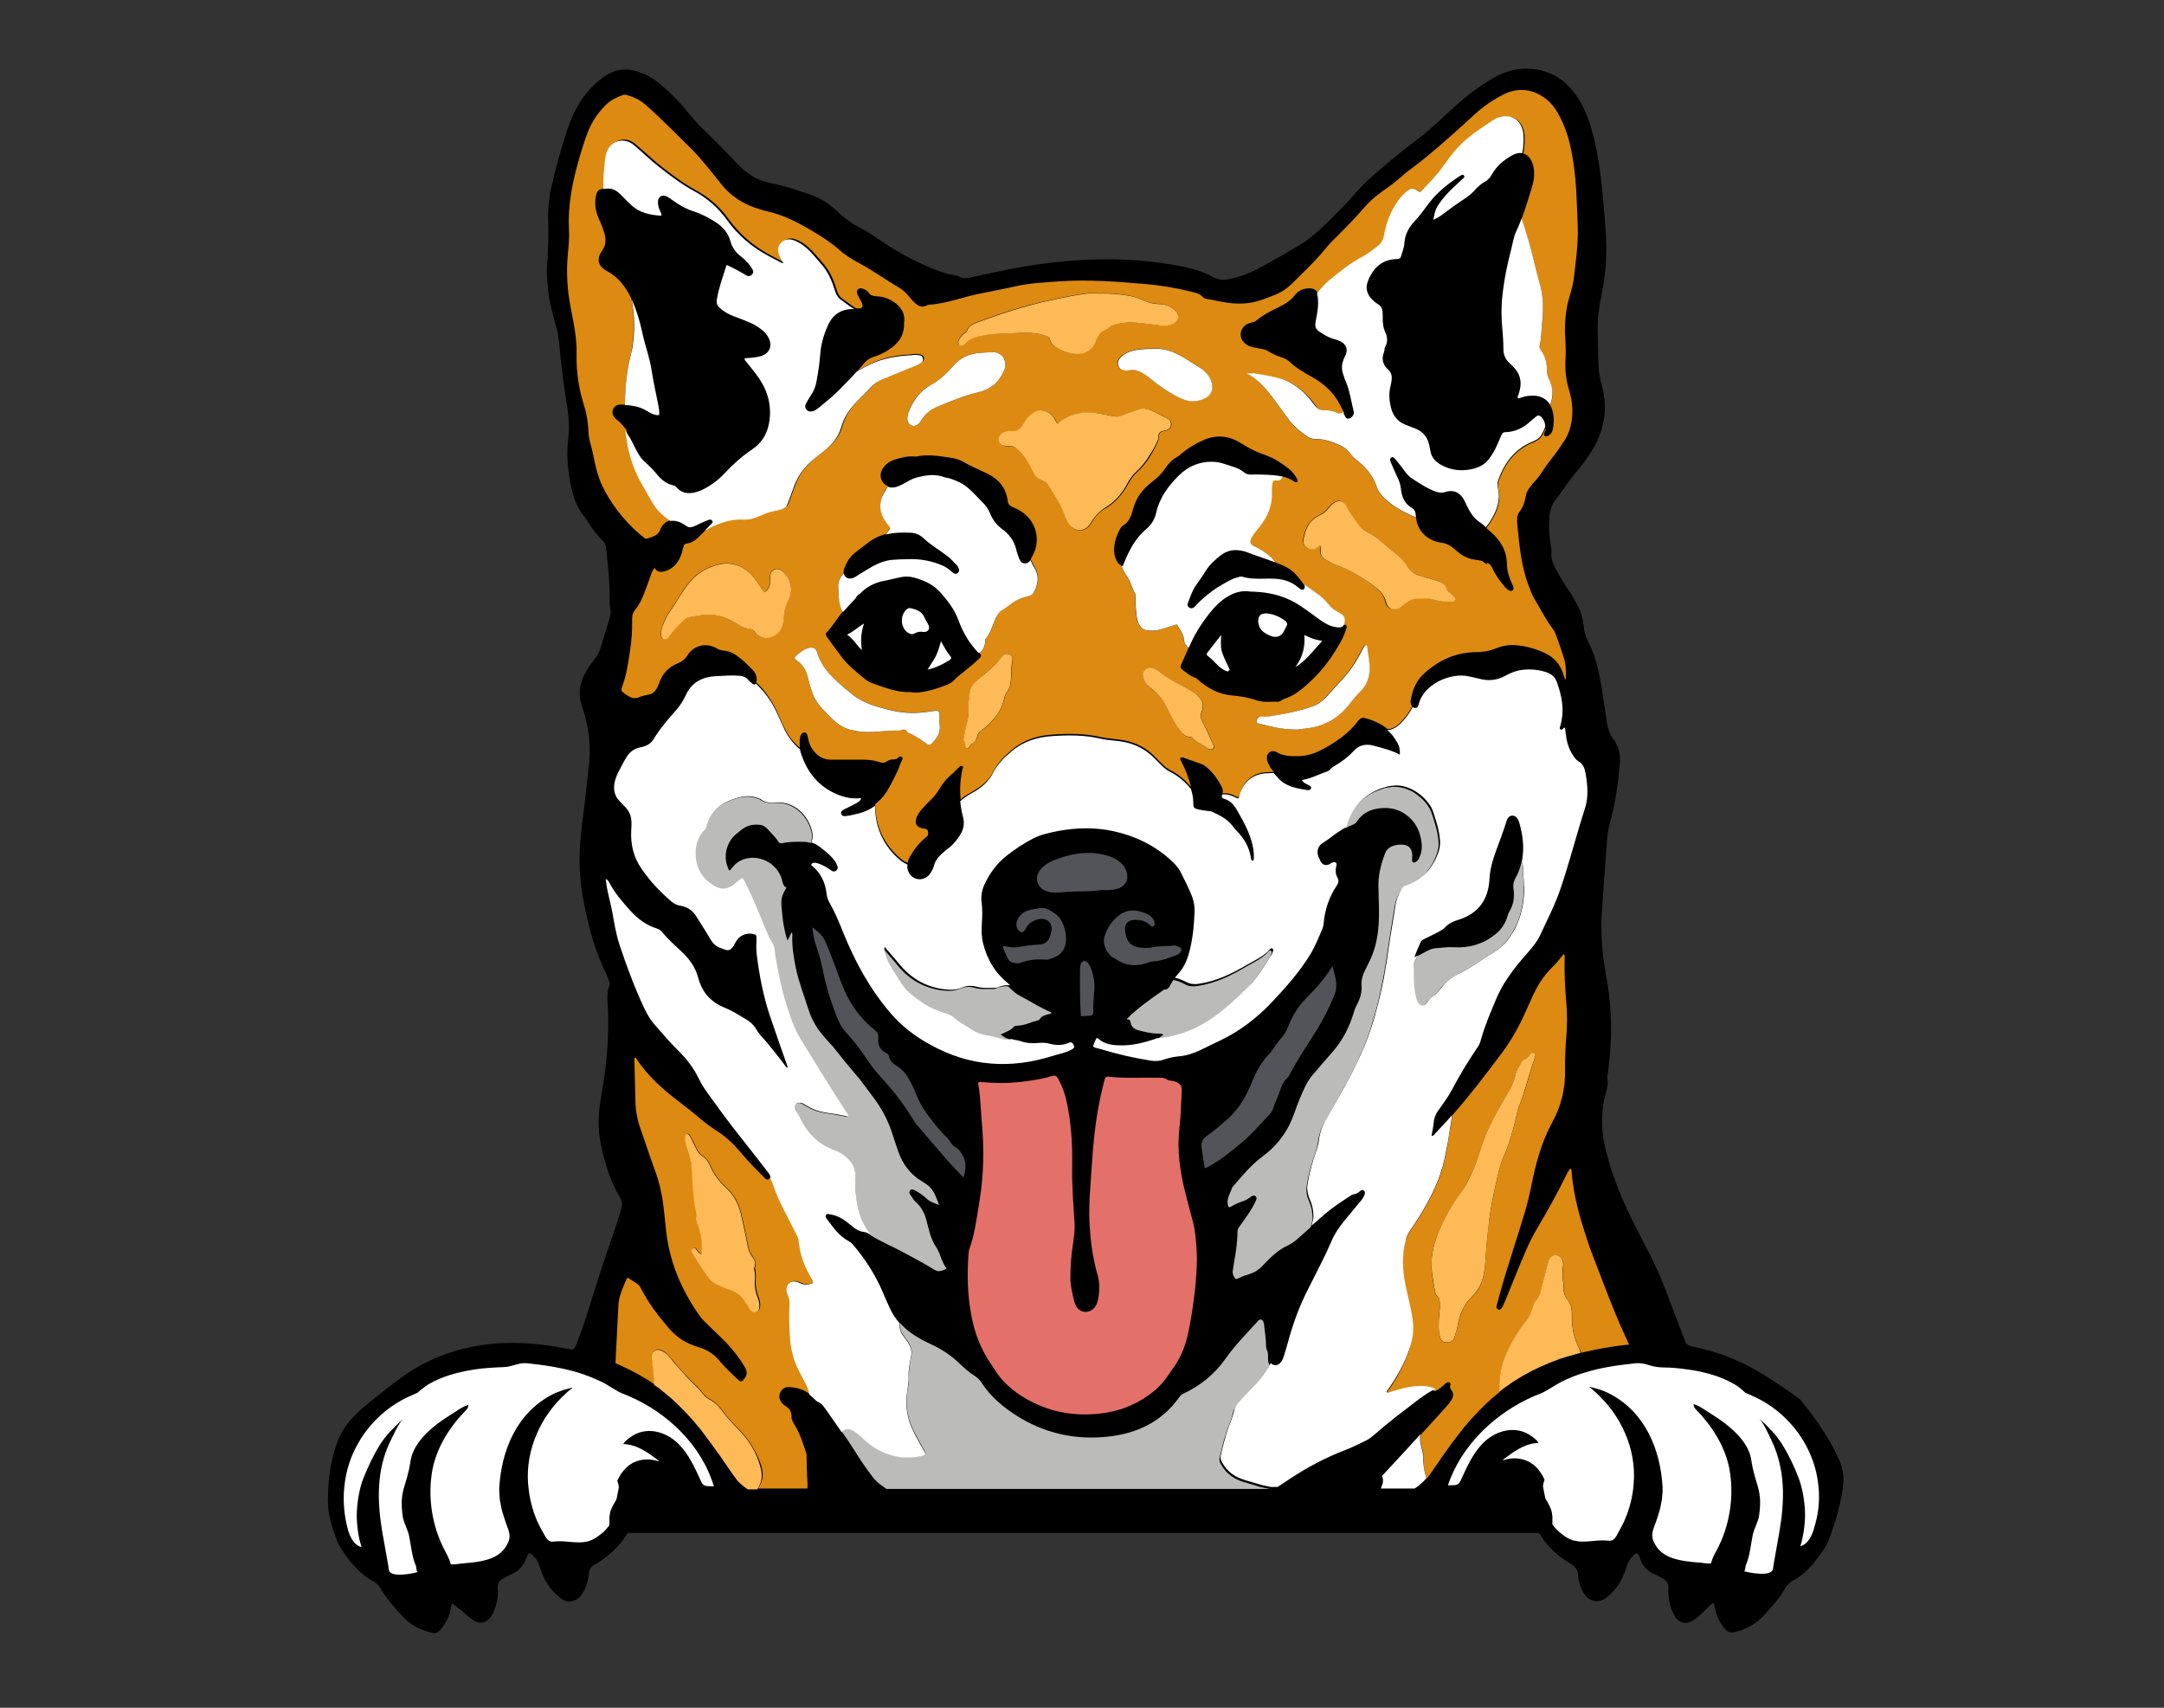 <?xml version="1.0" encoding="utf-8"?>
<!-- Generator: Adobe Illustrator 24.0.1, SVG Export Plug-In . SVG Version: 6.00 Build 0)  -->
<svg version="1.1" id="Layer_1" xmlns="http://www.w3.org/2000/svg" xmlns:xlink="http://www.w3.org/1999/xlink" x="0px" y="0px"
	 viewBox="0 0 990 781.2" style="enable-background:new 0 0 990 781.2;" xml:space="preserve">
<rect x="0" y="0" width="990" height="781.2" fill="#333333" stroke="none"/>
<style type="text/css">
	.st0{fill:#E4706A;}
	.st1{fill:#535459;}
	.st2{fill:#BBBBBA;}
	.st3{fill:#DC8A12;}
	.st4{fill:#FDBA57;}
	.st5{fill:#FFFFFF;}
</style>
<g>
	<path d="M207.1,733.4c-0.8,0.7-0.8,1.4-0.9,2.1c-0.4,3.9-2.4,7.1-4.7,10c-1.1,1.4-2.6,1.8-4.3,1.3c-5.1-1.3-9.6-3.6-13.1-7.5
		c-3.7-4-7.3-8-10.1-12.8c-0.8-1.3-1.9-2.4-3.2-3.1c-6.9-3.8-11.5-9.8-15.5-16.3c-0.4-0.6-0.7-1.3-1-1.9c-1.6-4.2-3-8.4-3.8-12.9
		c-0.7-4-0.5-8-0.3-12c0.3-6.3,1.5-12.5,3.4-18.6c1.8-5.7,4.9-10.6,9.2-14.7c0.9-0.8,1.7-1.7,2.6-2.5c6.7-5.5,13.4-11.1,20.6-16
		c10.8-7.4,22.9-11.6,35.8-13.4c12.6-1.7,25-0.6,37.4,1.8c3.5,0.7,3.4,0.7,4.7-2.5c3.4-8.6,6-17.5,8.8-26.4
		c3.6-11.6,7.9-23,11.4-34.6c0.6-2.2,0.6-3.9-0.6-5.9c-4.5-7.4-6.8-15.6-8.6-24c-1.6-7.5-1.2-14.9,0.2-22.4
		c2.5-13.8,3.7-27.7,2.9-41.8c-0.2-2.9-0.3-5.8,0.8-8.5c0.3-0.7,0.1-1.4-0.2-2.1c-0.5-1.2-0.9-2.4-1.4-3.6c-5-10-7.8-20.7-10-31.7
		c-1.8-9.1-2.5-18.2-1.8-27.4c0.5-6.3,1.4-12.6,2.1-18.8c0.7-6.4,1.5-12.7,2.1-19.1c0.6-7.7-0.3-15.3-2.6-22.7
		c-0.6-1.9-1.3-3.8-1.6-5.8c-0.4-3.7,0.1-7.2,1.7-10.5c1.3-2.7,3-5.1,4.8-7.4c1.3-1.6,2.3-3.4,2.9-5.5c1.4-4.7,3-9.3,4.2-14
		c0.4-1.4,0.5-2.8,0.1-4.3c-0.2-1-0.2-2.1-0.2-3.1c0.2-8-0.8-16-1.6-23.9c-0.1-1.5-0.7-2.8-1.8-3.8c-2.6-2.5-4.6-5.3-6.5-8.3
		c-0.4-0.7-0.8-1.4-1.3-2c-5.2-6.1-6.5-13.5-7.6-21.1c-0.7-5.2-0.7-10.3-0.1-15.5c0.7-5.9-0.1-11.6-1-17.4
		c-1.4-8.5-2.4-17.1-3.2-25.7c-0.3-3-0.8-6-1.7-8.9c-2.4-8.1-4-16.3-3.9-24.8c0-1.8,0.2-3.7,0.3-5.5c0.3-5.5,0.5-11,0.3-16.5
		c-0.2-5.7,0.4-11.4,1.7-16.9c2.2-9.5,4.8-18.9,8.1-28.1c3.1-8.4,8-15.6,15.3-21c5-3.7,10.2-4.5,16.1-2.6c3.5,1.2,6.6,2.9,9.4,5.2
		c5.2,4.2,9.9,9.1,14.1,14.3c1.8,2.2,3.6,4.3,5.6,6.2c5.5,5.3,10.9,10.8,16.2,16.4c4.3,4.7,9.5,7.8,15.8,9
		c6.4,1.2,12.5,3.4,18.6,5.5c4.1,1.5,7.7,3.9,10.9,6.9c3.5,3.4,7.3,6.2,11.6,8.3c3.7,1.8,7.1,4.4,10.5,6.7
		c7.2,4.7,14.7,8.7,22.7,11.9c3.1,1.2,6.3,2.3,9.7,2.8c0.4,0,0.8,0.1,1.2,0.3c2.3,1.5,4.7,0.9,7.2,0.3c10.1-2.2,20.1-4.4,30.4-5.8
		c14.7-2,29.4-2.8,44.3-1.7c8,0.6,15.9,1.7,23.7,3.5c3.8,0.9,7.4,2.1,10.7,4c2.5,1.4,4.9,1.6,7.6,1.1c5.1-1,9.8-2.8,14.3-5.3
		c5.8-3.1,11.5-6.4,17.1-9.7c4.1-2.4,7.8-5.3,11.2-8.6c5.4-5.1,10.7-10.4,15.5-16c2.2-2.5,4.6-4.9,7.1-7.1
		c6.6-5.8,13.2-11.4,20.2-16.6c5.4-4,10.3-8.6,15.2-13.2c6.2-5.8,12.8-11.1,20.2-15.4c4.7-2.8,9.8-4.4,15.3-4.4
		c8.5,0.1,15.5,3.3,21,9.9c4.3,5.2,6.8,11.1,8.7,17.5c2.5,8.6,3.8,17.3,4.8,26.1c0.7,6.9,1.3,13.8,1.8,20.8c0.7,9.9,0.1,19.8-2,29.6
		c-1.1,5.3-1.8,10.6-1.7,15.9c0.1,5.5,0.2,11,0.4,16.5c0.1,2.8,0.7,5.6,1.4,8.2c3.2,11.2,1.2,21.5-5,31.2c-2,3.1-4.2,6-6.6,8.8
		c-3.5,4.2-6.4,8.8-9.7,13.1c-1.8,2.3-2.5,5.2-2.6,8.1c-0.2,4-0.1,8,0.6,11.9c0.3,1.5,0.4,3,0.3,4.5c-0.1,1.9,0.4,3.6,1.3,5.3
		c1.9,3.7,3.9,7.3,6.3,10.7c1.7,2.4,3.1,5,4.5,7.6c1.5,2.9,2.4,5.9,2.7,9.1c0.2,2.5,0.8,4.9,2,7.1c3.4,6.6,5,13.8,6.2,21.1
		c0.9,5.3,1.6,10.6,2.4,15.9c0.4,2.9,1.3,5.6,3.1,8c2.4,3.2,3.2,6.8,2.9,10.6c-0.8,9.3-2.1,18.6-4.6,27.6c-1.3,4.7-1.4,9.6-1.8,14.5
		c-0.7,8.8-1.3,17.7-1.9,26.6c-0.6,9.7,0.2,19.3,2,28.9c2.1,11.1,2.7,22.2,1.9,33.4c-0.3,4.1-0.7,8.1-1.3,12.2
		c0,0.3-0.2,0.7-0.1,0.9c0.7,2.9-0.3,5.5-1,8.2c-2.1,8.7-1.7,17.5,0.6,26.1c3,11.6,7.6,22.5,13,33.2c4.7,9.3,9.8,18.3,13.5,28.1
		c3.1,8.2,6.3,16.4,9.4,24.6c0.6,1.7,1.5,2.3,3.2,2.7c11.6,2.3,22.5,6.5,32.6,12.8c5.3,3.3,10.5,6.8,15.5,10.4c0.7,0.5,1.4,1,2,1.7
		c5.6,7,10.8,14.3,15,22.2c0.8,1.5,1.4,3,2.2,4.6c2.1,4.3,2.4,8.9,1.7,13.6c-1.2,8-3.5,15.7-6.4,23.3c-1,2.6-2.7,4.9-4.3,7.2
		c-3.2,4.3-6.7,8.4-11.5,11c-1.9,1-3.4,2.4-4.4,4.3c-2.7,4.7-6.4,8.6-10,12.5c-3.5,3.7-7.9,5.9-12.8,7.1c-2.1,0.5-3.4-0.2-4.8-1.9
		c-2.7-3.3-4.1-7.1-4.6-11.3c-0.9-0.2-1.3,0.4-1.7,0.8c-1.4,1.3-2.8,2.7-4.1,4c-1.2,1.1-2.4,2.1-3.7,3c-3.4,2.1-6.7,1.3-8.7-2.2
		c-1.7-3-2.5-6.2-2.7-9.6c-0.1-1.2-0.1-2.4,0-3.6c0.1-1.2-0.4-2.1-1.4-2.9c-1.4-1-3-1.9-4.6-2.6c-3.7-1.5-6.1-4.2-7.3-8.1
		c-0.1-0.4-0.2-0.8-0.4-1.1c-0.2-0.5-0.6-0.6-1.2-0.4c-0.7,0.3-1.2,0.8-1.7,1.4c-1.6,1.7-2.3,3.8-3,5.9c-1.7,5.1-4.5,9.5-8.8,12.8
		c-3.6,2.7-7.6,2-10.1-1.7c-1.5-2.2-2.3-4.5-2.7-7.1c-0.1-0.4-0.1-0.8-0.1-1.2c0-2.9-1.7-4.5-4.1-5.9c-5.3-3.2-9.9-7.3-13.1-12.7
		c-0.4-0.7-0.9-1-1.7-1c-0.6,0-1.1,0-1.7,0c-137.2,0-274.3,0-411.5,0c-0.6,0-1.3,0-1.9,0c-0.7,0-1.1,0.3-1.5,1
		c-3.1,5.2-7.6,9-12.5,12.4c-0.6,0.4-1.2,0.7-1.9,1.1c-1.7,0.9-2.6,2.2-2.7,4.2c-0.3,3.1-1.1,6.1-2.8,8.8c-0.7,1.1-1.5,2.1-2.6,2.8
		c-2.4,1.4-4.8,1.6-7.2-0.2c-4.6-3.4-7.7-7.9-9.4-13.3c-0.7-2.1-1.4-4.1-2.9-5.7c-0.4-0.4-0.7-0.8-1.2-1.2c-1.1-0.9-1.5-0.7-2.1,0.6
		c-0.1,0.4-0.2,0.8-0.4,1.1c-1.2,3.2-3.2,5.7-6.4,7.1c-1.5,0.7-3,1.5-4.5,2.3c-1.7,1-2.4,2.3-2.2,4.4c0.4,3.6-0.4,7.2-1.8,10.5
		c-0.4,1.1-1,2.2-1.8,3.1c-2.1,2.3-4.7,2.7-7.3,1.1c-2-1.2-3.7-2.8-5.4-4.4C209.8,736,208.5,734.7,207.1,733.4z"/>
</g>
<g>
	<path class="st0" d="M547.5,573.2c-0.3-5.3-0.6-10.5-2.1-15.7c-1.1-3.8-2-7.6-3-11.4c-2.6-10-4-20.1-2.8-30.4
		c0.6-5.5,0.8-11,1-16.5c0.1-2.6-0.5-3.3-2.8-4.4c-1.3-0.6-2.8-0.2-3.9-1c-1.2-0.9-2.6-0.8-3.9-0.8c-7.7-0.2-15.4,0.4-23-0.5
		c-1.3-0.1-1.4,0.7-1.7,1.5c-2.4,9.1-4,18.4-4.9,27.8c-0.7,6.6-1,13.2-1.5,19.9c-0.5,6.4-0.8,12.8-0.4,19.2c0.5,7.5,1.5,15,3.6,22.2
		c1.1,3.8,1,7.7,0.2,11.6c-0.7,3.2-2.7,5.2-5.3,5.4c-2.6,0.1-4.6-1.4-5.5-4.7c-1-3.9-1.9-7.8-1.8-11.8c0.1-4.4,0.3-8.8,1-13.2
		c0.5-3.6,1.1-7.1,0.9-10.7c-0.4-6.8-0.9-13.6-1.1-20.4c0-1.8,0-3.7,0-5.5c0.2-10-0.4-20-2.5-29.8c-0.8-3.8-2.1-7.4-4-10.7
		c-0.6-1.1-1.3-1.5-2.7-1.1c-4.7,1.5-9.5,2.1-14.4,2.7c-5.9,0.7-11.8,0.6-17.7,0.1c-1.7-0.1-1.8,0-1.6,1.4c1,5.4,1,10.8,1.5,16.2
		c1.2,12.6,1,25.1-1.1,37.5c-1.2,7.1-2,14.3-4.5,21.1c-0.3,0.7-0.3,1.6-0.4,2.4c-0.7,9.1-0.5,18.2,1.1,27.2
		c1.5,8.7,4.5,16.6,9.6,23.8c0.3,0.5,0.6,0.9,0.9,1.4c3.5,5.8,8.5,10.2,14.3,13.6c10.6,6.3,22.2,8.4,34.4,7c9.6-1.1,18-4.7,25.4-11
		c3.7-3.2,6.2-7.3,8.9-11.2c2.6-4,4.4-8.3,5.5-13c1.8-7.6,2.8-15.4,3.7-23.2C547.2,583.5,547.8,578.3,547.5,573.2z"/>
</g>
<g>
	<path class="st1" d="M497.4,440.2c-1.2-1-2.6-0.6-3,0.9c-0.2,0.7-0.3,1.4-0.3,2.1c0,4.1-0.1,8.3,0,12.4c0,3.1,0.3,6.2,0.4,9.3
		c1.1-0.1,2.1-0.1,3-0.2c2.4-0.1,2.8-0.4,2.7-2.8c-0.1-2.8,0.1-5.6,0.4-8.4c0.4-3.8-0.3-7.5-1.7-11
		C498.6,441.7,498.1,440.9,497.4,440.2z"/>
	<path class="st1" d="M539.6,433.2c-0.9-0.3-1.8-0.8-2.7-0.7c-3.3,0.5-6.7,0.1-10,0.9c-0.8,0.2-1.7,0.2-2.3,0.2c-0.9,0-1.4,0-2,0
		c-5.2-0.5-7.4-2.6-7.9-8.1c-0.3-2.9,1.4-4.6,4.3-4.7c2.6-0.1,4.9,0.4,6.9,2.2c0.5,0.5,1,1.2,1.8,0.7c0.9-0.5,0.4-1.4,0.4-2.2
		c0-0.6-0.5-1-0.8-1.4c-1-1.5-2.6-2.1-4.2-2.7c-3.9-1.4-7.6-1.4-11.1,1.3c-3.1,2.3-5.1,5.3-6.4,8.7c-1.3,3.4-0.3,6.6,2,9.3
		c0.8,1,2.1,1.5,3.1,2.2c4.5,3,9.4,3.3,14.4,1.5c0.7-0.3,1.5-0.6,2.3-0.6c3.7-0.2,7.2-1.5,10.6-2.8c0.8-0.3,1.5-0.7,2-1.3
		C540.7,434.7,540.6,433.6,539.6,433.2z"/>
	<path class="st1" d="M512.2,406.2c2.8-1.3,4-3.6,3.4-6.6c-0.4-2.1-1.5-3.8-3.2-5.2c-2.1-1.8-4.6-2.8-7.3-3.4
		c-8-1.9-15.7-0.4-23.2,2.6c-2.2,0.9-4.1,2.1-5.7,3.9c-3.4,4-1.8,9.1,3.3,10.4c2.3,0.6,4.6,0.4,6.9,0.2c5.9-0.6,11.8,0,17.7-1
		c0.5-0.1,1,0,1.4,0.1C508.1,407.2,510.6,406.9,512.2,406.2z"/>
	<path class="st1" d="M479.5,416c-1.2-0.6-2.4-0.8-3.7-0.6c-1.7,0.3-3.5,0.5-5.2,1c-2.7,0.8-4.7,2.6-5.5,5.4
		c-0.4,1.5,0.2,3.4,1.4,4.3c0.7,0.5,1.4,0.4,2-0.2c0.3-0.3,0.6-0.8,0.8-1.2c1.2-2.4,3.3-3.6,5.8-4.2c3.8-0.9,6.7,1.8,5.9,5.6
		c-0.1,0.6-0.3,1.2-0.5,1.9c-0.7,2.5-2.6,4-5.1,4.1c-3.4,0.1-6.7,0.6-10,1.2c-1.4,0.2-2.9,0-4.3-0.2c-0.7-0.1-1.4-0.5-2.3-0.2
		c0.3,1.8,1.3,3.2,1.9,4.8c0.8,2.2,2.4,2.9,4.4,2.9c0.6,0,1.3,0.1,1.9-0.2c3.7-1.5,7.6-1.7,11.5-1.4c0.4,0,0.8,0,1.2-0.1
		c2.1-0.7,4.2-1.3,5.8-3.1c3.8-3.9,2-11.7-0.2-15.1C484.1,418.6,481.8,417.2,479.5,416z"/>
	<path class="st1" d="M609.6,441.9c-3.5,5.8-7.7,10.3-12,14.7c-3.7,3.7-6.3,8-8.2,12.8c-0.8,2-1.8,3.9-3.3,5.5
		c-1.2,1.4-2.3,2.9-3.3,4.4c-0.7,1.1-1.5,2.3-2.5,3.2c-2.1,2-3.4,4.4-4.9,6.8c-1.3,2.2-2.2,4.6-3.2,7c-2.8,6.6-6.5,12.4-12.2,17
		c-2.6,2.1-5,4.4-7.9,6.3c-1.8,1.2-2.8,3-2.4,5.3c0.4,2.7,0.8,5.4,1.2,8.1c0.1,0.5,0,1.1,0.6,1.4c5.8-2.9,10.7-6.9,15.7-11
		c4.9-4,9.1-8.8,13.4-13.4c0.7-0.8,1.4-1.6,1.7-2.6c0.9-2.9,2.4-5.6,3.3-8.5c0.7-2.3,1.6-4.3,3.4-5.9c0.7-0.6,1-1.4,1.4-2.2
		c2.9-5.4,6.2-10.6,9.6-15.8c4.1-6.3,7.7-12.9,10.5-19.9C612.4,450.5,610.7,446.6,609.6,441.9z"/>
	<path class="st1" d="M437.3,524.9c-1-0.5-1.8-1.4-2.4-2.3c-0.5-0.8-1-1.6-1.7-2.3c-2.7-2.4-4.9-5.3-7.1-8.1
		c-2.6-3.3-5-6.8-6.6-10.8c-1.1-2.7-2.3-5.4-3.8-8c-1.4-2.5-3.2-4.5-5.7-6c-1.7-0.9-2.9-2.3-3.3-4.2c-0.2-0.8-0.6-1.2-1.3-1.5
		c-2.8-1.4-3.9-3.8-3.6-6.7c0.2-1.9-0.5-3-1.8-4c-7.4-5.9-12.3-13.6-15.5-22.4c-2.3-6.1-4.4-12.3-7.1-18.3c-1.3-2.8-3.3-4.2-5.8-6.1
		l0,0c0.4,3.3,0.9,6.1,1.9,8.8c1.1,3.2,2,6.4,2.7,9.7c1.3,6.8,3.2,13.5,5.7,20c1.3,3.4,2.5,6.8,5.1,9.5c3.6,3.9,6.8,8.1,9.7,12.5
		c2,3,4.2,5.8,6.7,8.5c5.5,6,10.4,12.3,14.6,19.3c0.6,1,1.2,1.9,2,2.7c4.5,5.2,8.9,10.5,13.4,15.6c2.3,2.6,4.8,5.1,7.4,7.9
		c1.2-4,1.4-7.5-0.8-10.9C439.2,526.6,438.6,525.5,437.3,524.9z"/>
</g>
<g>
	<path class="st2" d="M391.3,538.5c-0.2,4.3,0.1,8.6,0.9,12.9c1,5.3,3.2,9.9,6.3,13.8c4.2,2.6,8.7,4.5,13.1,6.8
		c5.1,2.8,10.4,5.4,15.3,8.5c0.7,0.5,1.5,0.8,2.3,1c1.3,0,2.7-0.5,3.9-1.2c-2.4-2.9-2.8-6.8-4.8-9.8c-2.4-3.5-3.3-7.6-4.3-11.6
		c-0.8-3.6-2.4-6.8-5.2-9.2c-1-0.9-1.5-2.1-2.3-3.1c-0.5-0.6-0.7-1.3-0.2-2c0.6-0.8,1.4-0.5,2.2-0.1c1.9,1,3.7,2.2,5.3,3.7
		c1.5,1.5,3.5,2.1,5.8,3c-1.4-3.8-2.5-7.3-5.8-9.5c-0.7-0.4-1.3-0.9-2-1.3c-5.4-3.2-8.9-8-10.9-13.8c-1-2.8-1.9-5.6-2.8-8.4
		c-2-6.1-5-11.6-8.9-16.7c-1.9-2.6-3.9-5.1-5.8-7.7c-4.2-4.9-8.3-9.9-12.3-15c-1.8-1.9-3.6-3.9-5.2-5.9c-2.6-3.2-4.6-6.7-5.9-10.7
		c-2-6.4-4.5-12.7-5.9-19.3c-1-5.1-1.9-10.2-1.6-15.5c0-0.2-0.1-0.4-0.2-0.9c-1,1.1-1.1,2.4-2,3.7c-0.9-2.3-1.3-4.5-1.7-6.6
		c-0.5-2.7-0.8-5.4-1-8.1c-0.4-4.4,0-5.7,2.2-9.5c-1.1-0.4-1.5-1.3-1.8-2.5c-1.5-7.7-9.3-12.6-16.9-10.7c-2.3,0.6-4.2,1.8-5.8,3.7
		c-0.4,0.5-0.9,1.1-1.3,1.7c-0.8-0.3-0.9-1-1.1-1.6c-2.1-5.1-0.4-11.5,3.8-15c0.9-0.7,1.7-1.4,2.6-2.1c2.4-1.9,5.1-2.5,8.1-2.2
		c1.7,0.1,3,1,4.1,2.3c1.5,1.8,3.3,3.3,4.5,5.3c0.5,0.8,1.1,1,2,0.8c3.2-0.7,6.5-0.7,9.8-0.6c1.1,0,2.1,0.2,3.1,0.5
		c0.6-1.5,0.7-3.1,0.4-4.8c-1.6-7.1-7.7-13.8-16.1-13.5c-2.7,0.1-5.5,0.2-7.7-1.7c-0.2-0.1-0.5-0.1-0.7-0.2
		c-3.2-1.3-6.5-1.2-9.6-0.3c-6.8,2-12.3,5.7-14.3,13.1c-0.2,0.7-0.5,1.4-1,1.9c-3.1,3.2-4.1,7.1-3.9,11.4c0.3,6.4,3.3,11,8.8,14.1
		c2.8,1.6,5.5,1.3,8.1-0.6c1-0.7,1.9-1.5,2.8-2.3c1.4-1.1,1.8-1.1,2.7,0.6c0.2,0.4,0.4,0.7,0.5,1.1c3.9,7.6,6.9,15.6,10.2,23.5
		c0.3,0.8,0.7,1.6,1.2,2.3c1.1,1.5,1.8,3.1,1.9,5.1c0.1,1.2,0.3,2.5,0.5,3.8c1.4,6.7,2.6,13.5,4.6,20c1.8,5.7,3.6,11.4,6.8,16.6
		c7,11.2,13.7,22.5,21,33.5c0.3,0.5,0.7,0.9,0.7,1.5c-0.3,0.2-0.6,0.1-0.9,0.1c-2.3-0.4-4.7-1-7.1-1.3c-3.4-0.4-6.6-1.1-9.6-2.7
		c-1.1-0.6-2.2-1.3-3.3-1.9c-1.1-0.6-2.4-0.4-3.1,0.4c-0.8,0.8-0.8,1.8,0,3.1c0.8,1.3,1.6,2.6,2.3,3.9c3.2,6.6,8.2,11.3,15.1,14
		c1.6,0.6,3.1,1.3,4.5,2.3C389.2,531,391.5,534,391.3,538.5z"/>
	<path class="st2" d="M652.6,399c1.4-1.7,2.7-3.6,3.6-5.7c0.4-0.9,0.8-1.7,1.1-2.7c0.3-0.9,0.5-1.8,0.7-2.7c0.1-0.9,0.2-1.8,0.1-2.8
		c-0.1-2.6-0.7-5.1-1.4-7.6c-0.3-1-0.6-2-0.9-3c-0.2-0.5-0.3-1-0.5-1.5s-0.3-1-0.5-1.5c-0.4-1-0.9-1.9-1.4-2.7
		c-1.4-2.1-3.2-3.9-5.3-5.4c-1.2-0.9-2.4-1.6-3.7-2.1c-2.2-1-4.5-1.4-6.9-1.4c-0.3,0-0.7,0-1,0.1c-0.7,0.1-1.4,0.2-2.1,0.3
		c-0.7,0.1-1.4,0.3-2.1,0.6c-1.7,0.6-3.3,1.2-4.8,2c-4.5,2.4-8,6-10.4,10.9c-0.5,1.1-0.9,2.2-1.3,3.3c-0.2,0.6-0.4,1.2-0.5,1.8
		c1.1-0.6,2.3-1.1,3.5-1.6c0.8-0.3,1.4-0.7,1.9-1.4c3.1-4.8,7.9-6.3,13.2-6.3c7.3,0,13.8,5.2,15.7,12.2c0.9,3.4,1.4,6.7-0.1,10.1
		c-0.4,1-0.9,1.9-1.8,2.4c-1,0.6-1.8,0.1-1.7-1c0.1-1.2,0.2-2.4-0.1-3.6c-0.5-2-1.8-3.1-3.9-3.3c-1.4-0.1-2.9,0-4.3,0.4
		c-1.9,0.6-3.4,1.7-4.1,3.7c-1.8,4.8-3.1,9.7-3,15c0.1,5.8,0.5,11.5,0.1,17.3c-0.4,6.3-1.7,12.3-4.7,18c-0.5,0.9-0.9,1.9-1.4,2.8
		c-1.2,2.3-1.9,4.7-1.7,7.4c0.2,3.1-0.7,5.9-2.1,8.5c-0.6,1.1-1.1,2.3-1.4,3.5c-2,6.7-5.1,12.8-9.7,18.1c-3.1,3.5-6.1,7-9.1,10.5
		c-1.2,1.4-2.2,2.9-3.1,4.6c-2.1,4.2-3.8,8.5-5.3,12.8c-2.8,8.2-7.6,14.8-14.6,20c-5.4,4-9.6,9.2-13.9,14.2c-0.8,2.6-2.6,5-2,7.9
		c0.3,1.2,0.5,1.4,1.6,0.8c1.9-1.2,4-2,6.1-2.7c1.1-0.4,2-1.2,3.1-1.9c0.6-0.4,1.3-0.7,2,0c0.5,0.5,0.4,1.2,0.1,1.8
		c-0.8,1.8-1.8,3.6-2.9,5.3c-1.5,2.3-3.1,4.5-4.7,6.7c-0.6,0.8-0.9,1.6-0.9,2.6c0,4.6-0.7,9.1-1.5,13.6c-0.2,1.3-0.4,2.5-0.6,3.8
		c-0.2,1,0,1.9,0.5,2.8c0.7,1.4,0.9,1.4,2.4,0.7c1.4-0.8,2.9-1.2,4.5-1.7c2.5-0.8,4.6-2.1,6.4-4.1c3.4-3.6,6.9-7.1,11.6-9.2
		c2.2-1,4-2.7,5.8-4.3c1.5-1.3,2.9-2.6,4.4-3.9c0.5-1.6,0.9-3.3,0.9-4.2c0-1.4-0.2-2.7-0.4-3.9c-0.1-0.6-0.3-1.3-0.5-1.9
		c-0.2-0.6-0.4-1.2-0.7-1.9c-0.2-0.5-0.4-1-0.6-1.5c-0.2-0.5-0.3-1-0.4-1.5c-0.1-0.5-0.2-1-0.2-1.6s0-1.1,0-1.6
		c0.4-3.1,1.1-6.2,1.9-9.2c0.5-1.8,1.1-3.6,1.7-5.4c0.2-0.5,0.4-1.1,0.5-1.6c0.2-0.5,0.3-1.1,0.5-1.6c0.3-1.1,0.5-2.2,0.7-3.3
		c0.2-1.8,0.7-3.6,1.3-5.3c0.2-0.6,0.5-1.1,0.7-1.7c0.3-0.7,0.7-1.5,1.1-2.2c1.9-3.2,3.8-6.5,5.6-9.8c1.5-2.6,2.9-5.3,4.4-7.9
		c0.7-1.3,1.4-2.7,2.1-4c1.4-2.7,2.7-5.4,3.9-8.1c0.6-1.4,1.2-2.8,1.8-4.1c1.1-2.8,2.2-5.6,3.1-8.5c0.9-3,1.8-5.9,2.6-8.9
		c1.6-6,2.8-12,3.9-18.1c0.5-3,1-6.1,1.4-9.1c0.9-6.6,2.1-13.1,3.1-19.6c0.2-1.3,0.5-2.6,1-3.8c0.4-1.2,1-2.4,1.7-3.6
		c0.5-0.9,1.1-1.4,2.1-1.7c0.9-0.3,1.8-0.7,2.7-1.1c0.4-0.2,0.8-0.4,1.2-0.6c0.8-0.4,1.6-0.9,2.3-1.4
		C650.2,401.5,651.5,400.3,652.6,399z"/>
	<path class="st2" d="M517.2,467.5c0.2,2.3,1.9,3.4,4,3.9c2.8,0.7,5.6,1.4,8.5,1.4c0.8,0,1.6-0.1,2.6,0.5c-1.4,0.9-2.6,2-4,2.7
		c1.9-0.1,3.7-0.3,5.5-0.7c6.6-1.3,12.8-3.8,18.5-7.5c7.3-4.7,13.4-10.8,19.6-16.8c0.3-0.3,0.6-0.7,0.9-1.1c2.2-2.8,4.1-5.8,6-8.7
		c0.6-1,1.3-2,1.9-3c0.2-0.3,0.4-0.7,0.6-1s0.3-0.7,0.4-1.1c0.1-0.2,0.1-0.4,0.1-0.6s-0.1-0.4-0.3-0.5c-0.1-0.1-0.2-0.2-0.3-0.2
		s-0.1,0-0.2,0c-0.1,0-0.2,0-0.3,0.1c-0.1,0-0.2,0.1-0.3,0.2l-0.1,0.1c-1.8,2.1-4,3.5-6.3,4.8c-1.4,0.8-2.8,1.5-4.1,2.3
		c-6.8,4-13.9,7.5-21.9,8.7c-2,0.3-3.9,0.3-5.8-0.7c-1.2-0.7-2.5-1.2-3.7-1.6c-0.6-0.2-1.1-0.3-1.7-0.4c-0.5,0.7-0.9,1.4-1.3,2.2
		c-0.6,1.2-1.3,2.2-2.8,2.2c-0.2,0-0.5,0.1-0.6,0.3c-5.7,4-11.4,7.9-16.4,12.9c0,0,0,0.1-0.1,0.4
		C516.1,466.3,517.1,466.3,517.2,467.5z"/>
	<path class="st2" d="M404.6,436.3c0.9,3.9,3.3,7.1,5.3,10.4c1.7,2.7,3.3,5.5,5.7,7.6c5,4.4,10.6,7.9,17.1,9.7
		c1.1,0.3,2.2,0.7,3.2,1.6c2.6,2.3,5.5,4.1,8.5,5.8c2,1.2,4.3,2.1,6.7,2.5c1.8,0.3,3.6,0.7,5.3,1.2c1.6,0.5,3.3,1,4.9,0.7
		c0.4-0.1,0.7-0.1,1.1-0.2c-1.6-0.4-3.1-1.1-4.6-2.4c2.3-1.1,4.6-1.8,6.1-3.6c0.4-0.4,1-0.4,1.6-0.4c3.3-0.1,6.3-1.7,9.4-2.5
		c0.2-0.1,0.5-0.1,0.6-0.3c1.2-2.1,3.5-2.2,5.5-2.8c-0.1-0.8-0.8-0.8-1.3-1c-1.5-0.7-3-1.5-4.5-2.3c0,0-1.7-0.8-1.8-1
		c-2.4-1.3-4.7-2.7-7.2-4c-1.4-0.7-2.5-1.8-3.6-2.8c-0.5-0.4-0.9-0.9-1.4-1.3c-1.7-0.2-3.4,0.1-5.2,0.8c-0.4,0.2-0.9,0.4-1.4,0.4
		c-2.9-0.1-5.8,0.3-8.6-0.5c-2.2-0.7-4.4-0.6-6.6,0.3c-2.6,1.1-5.1,1.2-7.9,0.9c-8.8-1-15.8-5.1-21.3-12c-1.9-2.4-4-4.7-6.4-7.5
		c0,0.8-0.1,1.2-0.1,1.5C404.4,435.3,404.5,435.8,404.6,436.3z"/>
	<path class="st2" d="M696.7,398.7c-0.1-1-0.1-1.9-0.1-2.9c0-0.6-0.2-1.2-0.5-1.7c-0.5,2.6-1.4,5.1-2.7,7.4c-0.9,1.6-1.3,3.2-1,5.1
		c0.6,3.8,0,7.3-2,10.6c-0.5,0.8-0.7,1.8-1,2.7c-1.1,3.2-3,5.8-5.7,7.8c-5.5,4.3-11.7,6-18.6,5.6c-2.9-0.2-5.7,0.3-8.6,0.5
		c-2.3,0.2-4.4,1.7-6.6,2.8c-0.3,0.1-0.6,0.3-1,0.5c-0.2,0.2-0.3,0.4-0.5,0.6c-0.9,1.2-1.4,2.5-1.7,3.9c-0.1,0.5-0.1,1-0.1,1.5
		c0,0.6,0,1.1,0,1.7s0,1.1,0,1.7c0,0.9,0,1.9,0.1,2.8c0.1,2.8,0.5,5.6,1.3,8.3c0.3,1,0.8,1.8,1.7,2.2c0.1,0.1,0.3,0.1,0.4,0.1
		c0.1,0,0.3,0.1,0.4,0.1c0.4,0,0.8-0.1,1.1-0.3c0.2-0.1,0.4-0.3,0.6-0.5c0.2-0.2,0.3-0.4,0.5-0.6c0.9-1.3,2-2.3,3.2-3.2
		c0.4-0.3,0.7-0.6,1.1-0.9c0.3-0.4,0.6-0.7,0.9-1.1c0.7-0.9,1.3-1.7,2.1-2.4c2.2-2.3,4.6-4.2,7.6-5.6c1.1-0.5,2.1-1.2,3.1-1.7
		c0.5-0.3,1-0.6,1.5-0.9c1-0.6,2-1.2,3-1.9c0.5-0.3,1-0.6,1.5-1c1.5-1,2.9-2,4.4-2.9c0.5-0.3,1-0.6,1.5-0.9s1-0.6,1.4-0.9
		c0.9-0.6,1.8-1.3,2.6-2c2-1.8,3.7-4,5.2-6.4c0.9-1.5,1.6-3,2.3-4.5c1.9-4.6,2.8-9.5,3-14.6c0-0.5,0-1,0-1.5
		C697.2,403.6,696.9,401.2,696.7,398.7z"/>
	<path class="st2" d="M577,680.3c-0.9-0.2-1.8-0.5-2.7-0.8s-1.8-0.5-2.7-0.8s-1.8-0.6-2.7-0.8c-2.8-0.8-5.2-2.2-7.2-4
		c-1.2-1.1-2.2-2.5-3.1-4c-0.6-1-0.9-2-0.6-3.2c0.5-1.9,0.9-3.9,1.4-5.8c0.3-1.3,0.7-2.6,1.1-3.9c0.2-0.6,0.4-1.3,0.6-1.9
		c0.4-1.3,0.9-2.5,1.4-3.8c0.3-0.8,0.6-1.6,0.9-2.5c0.3-0.8,0.5-1.7,0.7-2.5c0.1-0.5,0.2-0.9,0.4-1.4s0.4-0.8,0.7-1.2
		c0.2-0.3,0.4-0.5,0.6-0.8c0.7-0.9,1.5-1.7,2.3-2.6c1.5-1.7,3.1-3.3,4.7-4.9c0.8-0.8,1.5-1.7,2.3-2.5c0.7-0.8,1.3-1.6,1.9-2.4
		c0.4-0.5,0.7-1,1.1-1.5c1-1.5,2-3,2.8-4.6c-0.4-0.4-0.6-1-0.7-1.6c-0.1-0.7-0.1-1.4-0.1-2.2c0-1,0-2.1-0.5-3
		c-0.3-0.6-0.4-1.2-0.4-1.9c0-3.2-0.6-6.4-0.9-9.6c0-0.5-0.1-1-0.3-1.4c-0.6-1.3-1.5-1.5-2.5-0.4c-5.1,5.6-10.5,11-14.9,17.3
		c-5,7.1-11.5,12.3-19.4,16c-0.7,0.3-1.2,0.8-1.6,1.4c-8.6,12.2-21,17.4-35.3,18.4c-13.8,1-26.9-2.1-38.7-9.5
		c-6.6-4.1-12.4-9-16.7-15.6c-1.2-1.9-3.1-3-4.9-4.2c-2.5-1.8-4.5-4-6.8-6c-3.5-3-7.3-5.4-11.5-7.3c-3.5-1.6-6.8-3.4-9.9-5.8
		c-1.5-1.2-2.9-2.5-4.1-3.9c-0.1,1.2,0,2.4,0.4,3.6c0.5,1.2,1.2,2.2,2,3.2c0.9,1.2,1.8,2.5,2.4,3.9c0.6,1.3,0.7,2.5,0.5,3.9
		c-0.6,3.3-1.3,6.6-1.2,10c0.1,2.1-0.2,4.2-0.6,6.2c-1.1,6.5-0.2,12.5,2.7,18.4c1.6,3.2,3.3,6.4,5.1,9.5c0.7,1.2,0.5,1.8-0.8,2
		c-4,0.8-8,1-11.9,0.3c-5.2-0.9-9.8-3.2-13.8-6.8c-1.2-1.1-2.4-2.1-3.6-3.2c-1.3-1.1-2.6-2.1-4.3-2.5c-0.8-0.2-1.4-0.1-2.1,0.3
		c-0.6,0.3-1,0.7-1.3,1.1c2,2.8,3.9,5.6,5.7,8.5c2.6,4.2,5.3,8.2,8.3,12.1c0.9,1.2,2,2.3,3.2,3.2c1.1,0.8,2.1,1.5,3.1,2.3h175.4
		c-0.3-0.1-0.7-0.2-1-0.2C578.8,680.7,577.9,680.5,577,680.3z"/>
</g>
<g>
	<path class="st3" d="M641.1,330.1c2-2.1,3.6-4.4,5-7c-0.4-0.4-0.6-0.9-0.7-1.5c-0.1-0.5-0.1-1,0-1.4c0.8-4.4,2.3-8.5,5.7-11.7
		c6.8-6.4,14.8-10.1,24.2-10.2c3.2,0,6.2-0.5,9.1-1.7c3.2-1.3,6.5-1.8,9.9-1.4c4.4,0.5,8.6,1.7,12.6,3.6s6.8,5,8.2,9.3
		c0.3,0.9,0.4,1.9,1.3,2.9c0-3.6,0.1-6.8-0.9-9.9c-1.2-3.8-2.5-7.6-3.9-11.3c-0.3-0.8-0.8-1.6-1.3-2.3c-3.3-4.3-5.6-9.1-8.4-13.7
		c-1-1.6-1.5-3.3-2.2-5c-3.8-9.4-4.6-19.4-5.6-29.3c-0.2-1.8-0.1-3.9,1-5.3c1.8-2.3,2.5-4.8,3-7.6c0.4-2.3,2.1-4.1,3.6-5.9
		c1.7-1.8,3.2-3.8,4.5-5.9c1.2-1.8,2.5-3.6,3.8-5.2c2.1-2.6,4-5.4,5.8-8.2c1.7-2.7,2.7-5.6,3.2-8.7c0.7-4.8,0.3-9.4-1.1-14
		c-1.5-4.8-2-9.7-1.7-14.7c0.2-2.5,0.1-5,0-7.4c-0.5-6.9-0.3-13.7,1.7-20.5c0.9-3.1,1.9-6.3,2.2-9.6c0.9-7.7,2-15.4,1.7-23.2
		c-0.2-5.4-0.4-10.9-0.7-16.3c-0.4-6.8-1.2-13.5-2.7-20.2c-1.2-5.4-3.1-10.6-5.9-15.4c-2.2-3.9-5.5-6.9-9.4-8.7
		c-5-2.3-10.3-2-15.3,0.5c-4.6,2.4-9,5.3-12.8,8.8c-10.2,9.3-20.3,18.6-31.4,26.7c-0.4,0.3-0.7,0.6-1.1,0.9c-3.2,2.9-6.6,5.5-10.2,8
		c-3.2,2.2-6,4.8-8.5,7.7c-3.8,4.4-7.9,8.6-12,12.7c-2.2,2.1-4.3,4.3-6.2,6.7c-4.4,5.3-9.5,10-14.3,14.8c-2.5,2.5-5.3,4.4-8.6,5.6
		c-1.9,0.7-3.7,1.5-5.6,2.1c-5,1.8-10.2,2-15.4,1.3c-3.1-0.4-6.1-1.2-9.2-1.7c-0.8-0.1-1.7-0.3-2.2-0.9c-1.4-1.6-3.3-2-5.1-2.4
		c-7.1-1.8-14.2-3-21.5-3.6c-13-1.1-26-2.1-39-1.2c-6.9,0.5-13.9,0.8-20.7,2.4c-7.3,1.7-14.8,2.8-22,4.7c-5.5,1.5-11.1,3.2-16.9,3.6
		c-0.4,0-0.8,0.1-1.1,0.3c-2,1.1-3.7,0.4-5.3-1c-0.9-0.8-1.8-1.8-2.6-2.8c-1.4-1.6-2.8-3.2-4.6-4.2c-6.1-3.6-11.9-7.8-18.2-11.2
		c-3.3-1.8-6.6-3.7-9.4-6.3c-3.5-3.1-7.4-5.6-11.4-8c-6.9-4.2-13.9-7.9-21.8-9.6c-0.9-0.2-1.9-0.5-2.8-0.8
		c-7.5-2.1-13.7-6-18.5-12.3c-0.8-1-1.6-2-2.4-3c-3.7-4.5-7.3-9.2-11.5-13.2c-6.7-6.5-13.2-13.3-20.2-19.4c-2.5-2.2-5.3-3.5-8.4-4.4
		c-0.7-0.2-1.4-0.3-2.1,0c-2.5,1-4.9,2-6.9,3.8c-4,3.7-7,8.1-9,13.2c-1.3,3.4-2.4,6.8-3.4,10.2c-3.3,11.1-5.8,22.3-5.2,34
		c0.2,3.8-0.1,7.7-0.5,11.5c-0.8,8.3-0.3,16.4,1.3,24.6c1.4,7.1,2.9,14.3,2.7,21.6c-0.2,8,1.1,15.8,3.5,23.4c1,3.2,1.6,6.5,1.8,9.9
		c0.1,2.4,0.3,4.8,1,7.1c0.8,2.7,1.3,5.4,1.9,8.2c0.8,3.8,1.8,7.5,3.4,11c4,8.3,9.6,15.5,16.4,21.6c0.9,0.8,1.8,1.5,2.8,2.3
		c0.4,0.3,0.8,0.7,1.3,0.5c2.4-0.9,5-1.1,6.2-4.2c0.9-2.4,2.8-3.9,5.1-4.3c-0.9-0.6-1.8-1.3-2.7-2c-2.3-1.8-4.2-3.9-5.6-6.5
		c-1.7-2.9-3.3-5.8-5-8.7c-4.3-7.5-6.4-15.6-7.3-24c-1.2-1.7-2.6-3.3-4.4-4.7c-0.3-0.2-0.6-0.5-0.9-0.8c-0.9-1.1-1.4-2.3-0.9-3.8
		c0.6-1.5,1.8-2.3,3.3-2.3c0.7,0,1.4,0,2.2,0c0-5.5,0.5-11,1.3-16.5c0.5-3.2,1.5-6.4,2-9.6c1.1-7.6,1.1-15-0.3-22.2
		c0-0.1-0.1-0.2-0.1-0.3c-2.5-5.2-5.8-9.7-11.1-12.5c-4-2.1-5-5.5-2.3-9.2c1.9-2.7,1.9-5.3,1.1-8.2c-0.7-2.4-1.7-4.7-2.7-6.9
		c-1.4-3.3-1.9-6.8-1.1-10.3c0.6-2.4,1.1-2.6,3.5-3.2c0.2-0.1,0.4-0.1,0.7-0.1c-0.1-1.1-0.1-2.3-0.1-3.5c0.1-3.8,0.5-7.5,1-11.2
		c0.2-1.2,0.5-2.3,1.1-3.4c2.4-4.6,7.9-5.5,11.8-2.1c4,3.3,7.7,7,11.8,10.2c5.1,4,10.3,7.9,16,11c5.9,3.2,10.8,7.5,14.7,12.9
		c5.1,7.1,11.5,12.6,19.2,16.7c2,1,3.9,2.1,5.9,3.1c0.1,0.1,0.1,0.1,0.2,0.1c0.2,0.1,0.3,0.2,0.6,0c0-0.1,0-0.2-0.1-0.3
		c-0.1-0.1-0.2-0.2-0.3-0.2l0,0l0,0c-0.4-0.9-0.9-1.9-1.3-2.8c-0.9-2.2-0.9-4.3,0.8-6c1.7-1.7,3.8-1.9,6-1c2.9,1.1,5.3,3,7.4,5.2
		c1.9,2,3.7,4.2,5.5,6.3c2.9,3.4,4.5,7.6,5.8,11.8c0.5,1.8,1.4,3.1,3,4.1c1.9,1.3,3.7,2.8,5.7,4c0.3,0,0.6,0,0.9,0.1
		c2.1,0.1,2.6-0.8,1.7-2.8c-0.5-1.1-1.2-2.1-1.7-3.2c-0.4-0.9-0.8-1.9,0-2.7c0.9-0.8,1.9-0.5,2.9-0.1c0.8,0.4,1.6,0.9,2,1.6
		c0.8,1.2,1.9,1.5,3.2,1.6c2.8,0.1,5.5,0.8,8,2.4c3.6,2.4,5.7,5.5,5,9.9c0.2,5.7-2.7,9.4-7,12.2c-2,1.3-4.2,2.4-6.5,3.1
		c-2.1,0.6-3.7,1.7-5.1,3.4c-0.8,1-1.6,2-2.5,3c1.4-0.8,2.8-1.5,4.2-2.3c6-3.2,12.4-4.7,19.1-5c1.5-0.1,3-0.5,4.5-0.2
		c1,0.2,2.1,0.3,2.4,1.6c0.2,1.2-0.6,1.9-1.5,2.4s-1.9,0.9-2.8,1.3c-4.5,1.8-9,3.7-13.5,5.5c-2.4,1-4.5,2.3-6.3,4.3
		c-1.8,2.1-3.9,4-5.9,6c-3.5,3.4-6.1,7.4-7.4,12.1c-1.2,4.4-4.1,7.7-7.6,10.5c-2.4,1.9-4.8,3.7-7,5.8c-3.2,3.1-5.5,6.6-7,10.8
		c-0.9,2.6-2,5.2-2.9,7.9c-0.4,1.2-1.2,1.8-2.3,2.2c-1.3,0.5-2.6,0.7-3.9,1c-5.4,1-8.6,4.2-14.1,3.9c-6-0.4-12,2.1-17.6,5.1
		c-1.1,1.1-2.3,2.3-3.4,3.4c-1.4,1.4-3.1,2.6-5.2,2.8c-1,0.1-1.5,0.7-1.7,1.7c-0.4,1.8-0.9,3.6-1.7,5.2c-1.4,2.8-3.6,4.9-6.7,5.8
		c-1.8,0.5-3.5,0.6-4.7-1.5c-1,1.1-1.4,2.2-1.7,3.2c-1,2.6-1.9,5.3-2.9,7.9c-1.1,2.8-2.3,5.7-4.3,8c-1.1,1.3-1.4,2.6-1.4,4.2
		c0.1,5-0.2,9.9-1,14.8c-0.8,5.3-1.5,10.6-3.4,15.7c-0.8,2.2-0.8,2.3,1.1,3.8c0.5,0.4,1.1,0.7,1.6,1c1.6,1,3.1,1.3,5,0.5
		c1.4-0.6,2.9-0.9,4.4-1.2c1.2-0.2,2.1-0.8,2.8-1.7c0.8-0.9,1.3-2,1.7-3.1c1.5-4.5,4.3-7.8,8.8-9.5c1.8-0.7,3.2-1.9,4.3-3.6
		c3-4.7,8.6-6,13.4-3.2c1,0.6,2,0.9,3.1,1c2,0.2,3.9,0.8,5.6,2c2.9,1.9,5.3,4.4,7.7,6.8c1.1,1.1,1.8,2.5,1.9,4.1
		c0.1,0.6,0,1.1-0.4,1.5c4.3,3.9,7.5,8.7,10,14.2c1,2.3,2,4.7,3.2,7c1.7,3.6,4.1,6.5,7,8.9c-0.2-1.4-0.2-2.7-0.1-4.1
		c0.1-0.8,0.3-1.6,0.8-2.2c0.7-1,2-1,2.5,0.1c0.3,0.7,0.5,1.5,0.6,2.3c0.6,2.9,2,5.2,4.2,7.1c1.7,1.4,3.7,2.2,5.9,2.2
		c5,0,9.9,0,14.9,0c2.6,0,5.1,0.3,7.5,1.1c1.2,0.4,2.3,0.5,3.4-0.3c0.8-0.5,1.7-0.9,2.7-0.9c1.1,0,2-0.1,2.8-1
		c0.3-0.4,0.8-0.5,1.3-0.2c0.6,0.4,0.5,1,0.2,1.5c-0.8,1.4-1.2,3-1.8,4.4c-1.3,2.7-2.6,5.5-4.1,8.1c-1.7,3.1-3.8,5.7-6.4,7.6
		c0,0.1,0,0.3,0,0.4c0.2,10,4.1,18.3,11.8,24.7c0.9,0.8,2,1.4,3.1,1.8c0.1-1,0.5-2,1.1-3c1.8-3.1,4-6,6.8-8.3
		c0.2-0.2,0.4-0.3,0.6-0.5c1-0.7,0.9-1.9,0.7-2.8c-0.2-0.9-1.1-1-1.9-1.1c-3.4-0.5-4.4-2.4-3.1-5.5c0.5-1.2,1.3-2.2,2.1-3.2
		c1.4-1.5,2.8-3.1,4.3-4.5c1.6-1.5,2.9-3.2,4-5.1c1.5-2.6,3.4-4.8,5.7-6.7c1.1-0.9,2-2,3.1-3c0.4-0.4,0.9-0.8,1.5-0.6
		c0.7,0.3,0.3,1,0.1,1.5c-1,4.7-1.3,9.3-0.8,13.9c0.9-0.9,1.9-1.7,3-2.3c1.2-0.7,2.5-1.4,3.7-2.2c3.5-2.1,6.5-4.7,8.3-8.4
		c2-4.1,5.2-7.2,8.7-10.1c5.4-4.5,11.8-6.4,18.6-6.8c7.3-0.5,14.7-0.5,22,1.2c3.5,0.8,7.1,0.8,10.7,1.5c5.4,1.1,10.1,3.5,13.9,7.5
		c1.1,1.1,2.3,2.3,3.4,3.4c1.1,1.2,2.4,2.1,3.8,2.8c3.3,1.7,6.2,4,8.6,6.8c0.3,0.3,0.6,0.6,0.8,0.9c-1.1-4-2.5-7.8-4.4-11.5
		c-0.3-0.5-0.5-1-0.7-1.5c0-0.1,0-0.2,0.1-0.3c0.6-0.6,1.3-0.3,2,0c2.6,0.9,5.3,1.8,7.9,2.8c0.4,0.2,0.9,0.4,1.3,0.7
		c3.4,2.6,5.9,6,7.8,9.8c0.4,0.8,0.5,1.8,0.3,2.8c0.1,0,0.1,0,0.2,0c1.6-0.2,3.2,0.2,4.7,0.8c0.8,0.3,1.5,0.9,2.4,1
		c0.7-0.5,0.6-1.3,0.8-2c2-5.8,6.1-9.3,12.4-9.5c1,0,2.1-0.1,3.1-0.1c-0.9-0.9-1.7-1.8-2.2-3c-0.3-0.6-0.6-1.1-0.8-1.7
		c-0.6-1.8-0.3-3.3,0.8-4.2c1-0.9,2.3-0.8,4,0.2c2.8,1.5,5.8,1.5,8.9,1.5c3.8,0,7.4-1,10.8-2.8c6.5-3.4,12.5-7.4,17-13.4
		c0.9-1.2,1.9-1.6,3.3-1.2c3.8,1.1,7.2,2.6,10.1,5C637.2,333.5,639.4,332,641.1,330.1z M360.6,274.5c-1.4,2.6-1.9,5.3-2.1,8.2
		c-0.3,4.9-2.4,7.9-6.5,8.9c-2.5,0.6-5.4-0.2-6.7-2.5c-0.7-1.2-1.5-1.6-2.8-1.6c-2.3-0.2-4.2-1.4-6.1-2.6c-3.7-2.3-7.6-4-12.3-3.6
		c-3-0.3-5.9,0.6-8.9,1c-0.9,0.1-1.6,0.6-2.3,1.2c-2.4,2.3-4.7,4.5-6.6,7.2c-0.2,0.3-0.4,0.7-0.7,1c-0.6,0.7-1.4,0.7-2.2,0.5
		c-0.8-0.2-1-1-1-1.7c-0.2-2.2,0.6-4.3,1.4-6.2c0.7-1.5,1.4-3,2.4-4.4c3-4.2,5.4-8.8,8.6-12.9c3.8-4.9,8.8-7.8,14.6-9
		c4.9-1,9.6,0.3,13.5,4c2.4,2.2,4,4.9,5.7,7.6c0.9,1.4,1.5,1.5,2.4,0.1c0.8-1.1,1.4-2.3,1.3-3.8c-0.1-0.9-0.1-1.8,0-2.6
		c0.2-2.7,2.7-4,5-2.5c1.2,0.8,2.2,1.8,2.9,3.1C362.3,267.5,362.5,271,360.6,274.5z M572.4,147.6c0.9-0.2,1.7-0.4,2.4-1
		c2.9-2.4,6.2-4.2,9.6-5.8c3-1.4,5.8-3,7.9-5.7c1.7-2.2,4.1-3.3,6.9-3.2c2,0.1,3.1,0.7,3.8,2.6c1.7-2.4,3.8-4.7,6.2-6.6
		c4.5-3.6,8.9-7.3,14.1-10c2.6-1.4,4.9-3.3,7.3-5c1.7-1.3,2.8-3,3.1-5.2c0.8-4.8,2.3-9.3,4.9-13.4c1.4-2.3,2.9-4.4,4.9-6.1
		c2.5-2.1,3.3-2.2,6.1-0.4c0.6,0.4,0.9,0.2,1.2-0.2c3.2-3.4,6.6-6.6,9.2-10.4c1.3-1.8,2.7-3.6,4-5.4c4.3-5.9,9.8-10.3,15.8-14.1
		c0.9-0.6,1.9-1.2,2.8-1.9c1.1-0.8,2.3-1.5,3.6-1.9c5.2-1.7,9.7,0.7,11,6.1c0.2,0.9,0.3,1.9,0.3,2.8c0.1,2.5-0.2,5-0.6,7.5
		c1.8,0.4,3.2,1.8,4.1,4.2c0.9,2.4,1,4.8,0.7,7.3c-0.2,1.1-0.4,2.2-0.7,3.3c-1.6,5-3,10.1-4.9,15c0.7,2.4,1.5,4.8,2.3,7.2
		c1.5,4.8,2.8,9.7,3.9,14.6c0.5,2.3,1,4.7,1.8,7c1.9,5.8,2.1,11.7,1.5,17.8c-0.4,3.9-0.4,7.8-1.2,11.7c-0.2,0.8,0,1.4,0.5,2
		c2.1,2.8,2.9,6,2.8,9.5c0,1.3,0.3,2.5,0.9,3.7c2,3.8,2.2,7.8,0.6,11.8c0.8,1.3,1.3,3,1.5,4.9c0.2,1.8,0.1,3.7-0.2,5.5
		c-0.2,1.4-0.7,2.6-2,3.4c-0.6,0.4-1.2,0.6-1.8,0.2c-0.7-0.5-0.3-1.1,0-1.7c0.3-0.6,0.4-1.3,0.4-2c-0.5,1.4-1.1,2.7-1.9,3.9
		c-0.8,1.3-2.2,2.1-3.6,2.7c-8.2,3.2-13,9.5-15.9,17.5c-0.4,1.2-0.6,2.3-0.3,3.5c1.2,4.6,0.2,8.9-2,13c-1,1.8-2.1,3.6-3.4,5.3
		c0.7,0.6,1.4,1.2,2.1,1.8c4.4,3.9,7.2,8.5,7.3,14.6c0,3.2,1,6.1,2.3,9c0.3,0.7,0.7,1.3,0.7,2c0,1-0.8,1.6-1.8,1.2
		c-0.9-0.4-1.6-1.1-2.2-1.8c-2.2-2.6-4.3-5.4-5.7-8.6c-0.6-1.3-1.4-2.1-2.6-2.5c0.1,0.3,0.2,0.5,0.3,0.8c-0.9-0.3-1.5-0.7-1.9-1.3
		c-1-0.3-2.1-0.6-3.2-0.7c-3.2-0.3-6-1.6-8.4-3.7c-0.8-0.7-1.6-1.3-2.4-2c-1.4-1.1-3-1.8-4.8-2.1c-1.6-0.2-3.2-0.6-4.6-1.3
		c-4.4-2.1-6.7-5.6-7.3-10.2c-4.6-2-9.1-4.2-13-7.5c-2.2-1.8-4.1-3.8-5-6.6c-1.6-4.9-4.7-8.7-8.7-11.8c-1.4-1.1-2.6-2.4-3.7-3.7
		c-1.2-1.5-2.6-2.6-4.3-3.4c-3.7-1.7-7.6-3.1-11.7-2.9c-1.2,0-2.2-0.4-3.1-1c-3.7-2.3-6.9-5.2-9.4-8.8c-1.6-2.2-3.1-4.4-4.8-6.6
		c-3.8-5-7.2-10.3-13.1-13.3c2.3-0.4,4.5,0,6.6,0.4c4.5,0.8,9,1.5,13.1,3.7c3.5,1.9,6.5,4.3,9,7.4c0.9,1.1,1.8,2.3,2.7,3.4
		c1,1.2,2.3,1.9,4,1.9c2.1,0,4.1,0.5,6.1,1.2c0.8,0.3,1.5,0.4,2.2-0.1c0.1-0.1,0.2-0.1,0.3-0.2c-0.7-1.2-1.3-2.4-1.9-3.6
		c-2.9-5.8-7.5-9.9-13.1-13c-3.7-2-7.2-4.1-10.2-7c-1-0.9-2.2-1.4-3.4-1.8c-2.1-0.7-4.2-1.5-6.1-2.8c-1.2-0.8-2.7-1-4.1-1.3
		c-1.7-0.3-3.3-0.5-4.9-1.2c-2.5-1.2-3.9-3.3-3.7-5.6C567.8,150.2,569.6,148.2,572.4,147.6z M549,168.2c2.5,1.6,4.3,3.8,5.2,6.6
		c0.9,3.2-0.2,6-3.2,7.4c-3.2,1.5-6.5,1.7-9.8,0.4c-2.8-1.1-5.3-2.6-7.8-4.2c-2.6-1.7-5.1-3.5-7.5-5.5c-1.3-1.1-2.7-2-4.2-2.8
		s-3.1-1.2-4.9-0.9c-0.4,0.1-0.8,0.1-1.2,0.2c-2.1,0.2-3.5-0.6-4.1-2.1s-0.1-3.1,1.5-4.4c2-1.6,4.3-2.5,6.7-2.9
		c2.3-0.4,4.6-0.6,7.2-0.5c4.9-0.5,9.5,1.1,13.9,3.7C543.6,164.8,546.3,166.5,549,168.2z M438.5,155.7c0.6-1.2,1.3-2.4,2.5-3.2
		c0.5-0.4,1.1-0.7,1.3-1.3c0.7-2,2.4-2.9,4.2-3.6c11.2-4.3,22.6-7.9,34.3-10.4c5.4-1.2,10.9-2.3,16.4-3c2-0.2,4,0,6,0
		c4.5-0.2,8.9,0.3,13.3,1c2.4,0.4,4.8,1.3,7,2.3c2.1,0.9,4.2,1.5,6.5,1.5c2.8,0.1,5.4,1,7.4,2.8c2.5,2.3,1.9,5.4-1.4,6.5
		c-1.5,0.5-3.1,0.8-4.7,0.6c-3.2-0.4-6.5-0.9-9.7-1.2c-4.3-0.4-8.6-0.3-12.8,1.1c-1.2,0.4-1.9,1.5-3,1.9c-2.6,0.9-3.6,2.8-4.5,5.3
		c-1.8,4.7-5.9,6.4-10.7,5.7c-2.4-0.4-4.6-1.2-6.7-2.4c-1.7-1-3.2-2.2-3.7-4.2c-0.2-0.9-0.7-1.2-1.6-1.5c-4.7-1.5-9.5-1.6-14.2-1.3
		c-4.5,0.4-9.1,0.1-13.6,0.9c-3.4,0.6-7,1.1-9.6,3.8c-0.2,0.2-0.4,0.3-0.6,0.4c-0.6,0.4-1.3,0.7-2,0.1
		C438.2,157.1,438.2,156.3,438.5,155.7z M415,191.1c0.2-1.3,0.5-2.5,1-3.7c2-4.8,5.1-8.7,9.7-11.2c4-2.2,7.3-5.2,10.2-8.6
		c3.4-4,7.7-6.1,13-6.2c1.8-0.1,3.5-0.2,5.3-0.3c0.4,0,0.8,0,1.2,0.1c0.6,0.1,1.1,0.3,1.6,0.6c0.2,0.1,0.5,0.2,0.7,0.4
		c1.4,1,2.2,2.6,2.2,4.6c0,0.8-0.1,1.6-0.4,2.3c-0.1,0.2-0.2,0.5-0.3,0.7c-1.8,4-4.6,7.1-8.8,8.7c-0.9,0.3-1.8,0.7-2.7,0.9
		c-6.4,1.5-12.4,4.1-18.5,6.5c-3.3,1.3-6,3.3-7.8,6.4c-0.2,0.4-0.5,0.8-0.8,1.2c-1.1,1.2-2.4,1.6-3.6,1.1
		C415.6,194.1,414.8,192.7,415,191.1z M426.4,340c-0.7,0.7-1.5,1-2.5,0.2c-2.5-1.9-5.2-3.8-8.2-4.9c-0.2-0.1-0.5-0.2-0.6-0.3
		c-0.6-1.6-1.7-1.3-2.9-0.9c-0.2,0.1-0.5,0.1-0.7,0.1c-5.4-0.2-10.8,0.9-16.3,0.6c-2.1-0.1-4.1-0.4-6.1-1c-3.1-0.8-5.7-2.3-8-4.6
		c-8.5-8.2-8.8-9-11.8-20.3c-0.8-2.8-2.3-5-4.7-6.7c-1.4-1-1.5-1.4-0.1-2.5c1.5-1.2,2.9-2.5,4.8-3.1c2.2-0.8,4-0.2,4.5,1.7
		c2.1,7.4,7.4,12.1,13,16.7c0.6,0.5,1.3,0.9,1.9,1.5c3.7,3.6,8.3,5.4,13.1,6.8c5.7,1.7,11.5,3,17.5,2.7c2.7-0.1,5.4-0.5,8.1-0.9
		c1.9-0.3,2.3,0,2.4,1.8c0,0.5,0,1,0,1c-0.3,1.4,0,2.5,0.1,3.5C430.4,335,428.7,337.6,426.4,340z M463.2,302.1
		c-0.6,3.6-0.2,7.3-0.9,10.9c-0.2,1.4-0.9,2.6-1.6,3.7c-0.5,0.8-0.9,1.5-1.1,2.4c-1.4,6.5-5.2,11.2-10.4,14.9
		c-1.1,0.8-1.8,1.7-2.1,3c-0.3,1.4-0.9,2.5-2.3,3.2c-0.8,0.3-1,1.2-1.5,1.8c-0.3,0.3-0.6,0.5-1.1,0.3c-0.4-0.1-0.5-0.5-0.5-0.8
		c0-0.9-0.1-1.7-0.7-2.5c-0.3-0.4-0.2-0.9-0.1-1.4c0.5-2.2,0.9-4.5,1.5-6.8c0.6-2.1,0.8-4.2,0.7-6.4c-0.2-2.6,0.4-5.1,0.6-7.6
		c0.3-2.9,2.2-4.7,4.3-6.4c3.6-3,7.3-5.9,10.2-9.7c0.7-0.9,1.4-1.8,2.7-1.6C462.5,299.2,463.5,300.3,463.2,302.1z M472.9,271.1
		c-0.6,1.1-1.7,1.4-2.8,1.6c-2.3,0.6-4.6,1.4-6.6,2.8c-1.8,1.2-3.4,2.6-5.2,3.7c-1.5,0.9-2.5,2.9-3.2,4.7c-1.1,2.8-1.9,5.6-3.9,7.9
		c-0.4,0.5-0.4,1-0.4,1.6c0,0.9-0.3,1.7-0.6,2.6c-0.5,1.2-1.3,2.1-2.3,2.6c0.1,0.1,0.2,0.2,0.3,0.3c0.9,0.8,0.8,1.3,0,2.1
		c-2.1,2.1-4.4,4-6.7,5.8c-1.8,1.4-3.5,2.8-5.1,4.4c-1.1,1.2-2.6,1.8-4.1,2.4c-3.3,1.3-6.7,2.3-10.1,2.9c-1.9,0.4-3.8,0.4-5.8,0.1
		c-6.1,0.2-11.7-2.1-17.4-4.1c-1.2-0.4-2.3-1.1-3.3-1.9c-3.8-3.1-7.6-6.1-10.6-10c-2.3-3.1-4.6-6.2-6.8-9.3
		c-0.4-0.6-0.9-1.1-0.2-1.9c2.9-2.9,4.8-6.6,7.5-9.6c0,0,0,0,0.1-0.1c-0.5-0.6-0.9-1.3-1.1-2.1c-0.5-1.7-0.7-3.4-0.9-5.2
		c-0.1-1.3-0.1-2.6-0.2-3.8c-0.2-2.1,0.4-3.9,1.7-5.6c0.3-0.3,0.5-0.6,0.8-1c-0.1-0.7,0-1.4,0.3-2.1c1-2.7,2.5-5.2,4.8-7
		c2.2-1.7,4.4-3.4,6.7-5.1c2.4-1.8,5-2.9,7.7-3.6c0.2-0.5,0.5-1,1-1.6c1.1-1.3,1-1.3,0-2.6c-3.2-3.9-4.8-8.2-2.8-13.1
		c0.6-1.6,1.5-3.1,2.5-4.6c-0.9-0.3-1.7-0.9-2.3-1.7c-1.4-1.9-1.4-4.3,0.1-6.5c1.2-1.8,2.9-3,4.9-3.7c1.3-0.5,2.6-0.8,3.9-1.1
		c1.6-0.4,3.3-0.6,4.7-0.5c0.9,0,1.5,0.1,2,0c5-1.1,9.9-0.2,14.8,0.5c2.1,0.3,4.1,0.7,5.9,1.7c3.7,2.2,7.7,3.8,11.6,5.7
		c5.2,2.6,8.4,6.5,9.2,12.3c0.2,1.7,0.9,2.4,2.6,3.1c10.6,4.2,12.7,14.5,9.1,21.5c-0.3,0.6-0.6,1.2-0.9,1.7
		c-0.1,0.2-0.2,0.4-0.3,0.5c0.2,0.3,0.3,0.7,0.5,1c0.4,0.8,0.8,1.6,1.2,2.3C475.7,263.3,475.2,267.2,472.9,271.1z M499.3,239.2
		c-1.2,1.9-2.7,3.5-5.4,3.4c-1.4-0.1-2.5-0.5-3.4-1.4c-1.3-1.3-2.4-2.8-3-4.6c-1.9-5.4-5-10.1-8-14.9c-0.5-0.9-1.3-1.4-2.3-1.6
		c-2-0.5-3.3-1.9-4.2-3.7c-1-1.9-1.9-3.9-3.1-5.7c-1.3-2.1-3-3.7-4.7-5.4c-0.8-0.8-1.9-1.2-3-1.2c-0.9,0-1.8,0.1-2.6-0.1
		c-1.3-0.2-2.3-1.2-2.5-2.3c-0.2-1.4,0.2-2.6,1.4-3.4c1.2-0.8,2.6-1.2,4.1-1c2.8,0.3,4.5-1,5.8-3.3s2.9-4.2,5.4-5.6
		c2.6-1.4,6.7-0.3,8.8,3.2c0.4,0.7,0.6,1.7,1.5,2.3c1-0.8,1.9-1.7,3-2.3c4.5-2.5,9.4-3.3,14.6-2.6c2.8,0.4,5.7,0.9,8.4,1.6
		c1.7,0.4,3.2-0.1,4.6-0.9c2.2-1.1,4.6-1.7,7-2.5c1-0.4,2-0.3,3,0c3.6,0.8,6.6,2.8,9.8,4.5c1,0.5,1.5,1.5,1.4,2.6
		c-0.1,1.2-0.8,2.1-1.9,2.5c-0.1,0-0.1,0.1-0.2,0.1c-2.3,0.3-4.2,0.9-3.6,3.9c-1.1,2.6-2.3,5.1-3.8,7.5c-1.6,2.8-3.6,5.3-6,7.5
		c-1.7,1.5-3,3.3-4.1,5.3c-2.5,4.6-5.7,8.5-10.1,11.2C503.1,233.9,501,236.3,499.3,239.2z M553.9,342.9c-0.4,0-0.9,0-1.1-0.3
		c-2.1-1.8-5-2.6-6.9-4.7c-0.3-0.4-0.7-0.7-1.2-0.7c-3-0.1-4.5-2.3-5.9-4.4c-1.8-2.8-3.4-5.8-4.8-8.8c-1.8-4-4.7-7.2-8.2-9.8
		c-1.7-1.3-2.4-3-2.8-4.8c-0.5-2.3,2.1-4.4,4.5-3.7c0.9,0.3,1.8,0.7,2.6,1.3c4.7,3.8,10.2,6.4,15.5,9.4c1.8,1,3.1,2.5,4.2,4.2
		c0.5,0.8,0.5,1.7,0.5,2c0,1.3,0,2.1-0.4,2.9c-0.8,1.7-0.5,3.4,0.4,5c1.6,3.1,3.2,6.3,4.5,9.5c0.2,0.4,0.4,0.7,0.5,1.1
		C555.6,342.2,555.1,342.9,553.9,342.9z M563.4,318.1c-5.7-0.5-10.5-3.1-14.8-6.7c-0.7-0.6-1.3-1.3-2.1-1.5
		c-2.2-0.7-3.8-2.3-5.6-3.6c-0.9-0.7-1-1.3-0.6-2.2c1.2-2.6,2.4-5.2,3.5-7.9c-1.3-0.5-2.1-2.1-2.3-3.9c-0.2-2.5-2-4.3-3-6.4
		c-0.1-0.3-0.5-0.2-0.8-0.1c-2.3,0.7-4.6,1.4-6.8,2.1c-2.3,0.8-4.5,0.9-6.8,0.3c-1.3-0.3-2.2-1-2.8-2.1c-0.8-1.3-1.3-2.8-1.4-4.3
		c-0.3-2.8-0.6-5.6-0.5-8.4c0-0.6,0.2-1.2-0.1-1.6c-1.5-2.6-2.1-5.6-3.7-8c-0.4-0.7-0.9-1.3-1.3-2c-0.6-1-1-2.1-1.4-3.1
		c-1.1-0.6-1.8-1.6-2.3-2.8c-0.9-2-1.1-4.2-0.8-6.3c0.4-2.5,1.1-4.8,2.3-7c0.4-0.8,0.8-1.6,1.6-2.1c2.7-1.6,3.8-4.4,4.5-7.1
		c1.4-5.5,4.5-9.7,8.9-13c2.4-1.8,4.4-3.8,6.1-6.3c1.4-2.1,3.2-4,5.5-5.2c0.7-0.3,1.3-1,1.9-1.5c3-2.5,6.4-4.5,10-6.1
		c6-2.6,11.8-2,17.2,1.5c3.5,2.2,7,4,10.9,5.3c4.3,1.5,8,4,11.5,6.8c1.4,1.2,2.4,2.8,3.3,4.4c0.2,0.4,0.3,0.8-0.1,1.1
		c-0.4,0.3-0.8,0.2-1.1,0c-1.8-1.3-3.8-2-5.8-2.5c-0.3,1.2-1.2,1.8-2.5,1.8c-1.7-0.1-1.9,0-2.1,1.7c-0.2,1.2-0.3,2.4-0.2,3.6
		c0.3,6-1.9,11.1-5.5,15.7c-1.2,1.5-2.4,3-3.5,4.6c-1.5,2.3-1.1,3.5,1.4,4.7c2.4,1.1,4.6,2.6,6.6,4.3c0.9,0.8,1.8,1.7,2.3,2.8
		c1.7,0.6,3.4,1.3,5,2.1c3.7,1.7,5.9,4.7,8.2,7.8c0,0.1,0.1,0.2,0.1,0.2c1.7,1.2,3.3,2.4,5,3.5c2.3,1.6,4.4,3.4,6.2,5.6
		c1.1,1.3,2.3,2.4,3.8,3.2c0.6,0.3,1.2,0.7,1.8,1.1c1.3,0.9,2,2,1.8,3.6c-0.1,1-0.6,1.8-1.2,2.4c0.3-0.1,0.5-0.3,0.8-0.5
		c0.4-0.3,0.8-0.5,1.3-0.1c0.4,0.4,0.4,0.9,0.2,1.3c-0.6,1.8-1.2,3.6-2.1,5.3c-3.9,7.2-8.6,13.8-14.7,19.4
		c-3.5,3.3-7.2,6.3-11.9,7.8c-1,0.3-1.6,1.3-2.8,1.2c-1-0.1-2.1,0-2.9,0c-2.7,0.2-5.1,0-7.5-0.9C570.7,319,567.1,318.4,563.4,318.1z
		 M626.2,309c-0.6,2.8-2,5.4-4.1,7.5c-1.8,1.8-3.4,3.8-5,5.8c-4.8,6.1-11.1,9.8-18.8,10.8c-2.4,0.3-4.7,0.7-6.2,0.6
		c-6.2-0.1-11.1-1.4-16.1-2.7c-0.6-0.2-1.3-0.2-1.3-1.1c0.1-1,1-2.1,1.9-2.1c1,0,2.1,0.2,3.1,0.1c6.9-1.1,13.7-2.4,20.3-4.6
		c2.5-0.9,4.6-2.3,6.3-4.2c2.6-2.9,5.3-5.8,7.9-8.7c3.6-3.9,6.4-8.4,8.8-13.1c0.3-0.5,0.5-1,0.8-1.5c0.5-0.7,1.3-0.6,1.4,0.2
		C625.8,300.3,627.1,304.6,626.2,309z M626.6,266.7c-4.8-3.4-10-6.3-15.6-8.4c-1.5-0.5-2.9-1.3-4.3-2.1c-2.4-1.3-3-2.7-2.6-5.3
		c0.1-0.5,0.3-1-0.3-1.3c-0.5-0.3-0.7,0.2-1,0.4c-1.4,1.2-3,1.7-4.6,0.8c-1.7-0.9-2.3-2.7-2-4.5c0.9-4.4,2.5-8.3,7-10.5
		c1.6-0.8,3.2-1.9,4.4-3.4c0.5-0.7,1.2-1.3,1.8-1.9c2.4-2.2,5.1-1.8,6.5,1.1c1.3,2.5,2.9,4.8,4.5,7c1.4,2,3.1,3.7,5.2,4.8
		c3.5,1.8,6.3,4.5,9.4,7c1.5,1.3,3.1,2.5,4.6,3.8c1.8,1.5,3.2,3.3,4.4,5.3c0.9,1.6,2.1,2.5,3.9,3.2c3.3,1.3,6.7,2,10.1,3.1
		c1.7,0.6,3,1.4,3.5,3.3c0.2,0.7,0.6,1.1,1.1,1.5c0.4,0.4,0.9,0.6,1.3,1c0.8,0.7,2,1.5,1.6,2.7c-0.4,1.3-1.8,0.7-2.8,0.8
		c-0.4,0-0.8,0-1.6,0c-1.3,0.1-3-0.2-4.6-0.7c-3.2-1.1-6.5-0.9-9.7-0.6c-2.1,0.2-3.7,1.7-5.4,2.9c-0.3,0.2-0.6,0.6-0.9,0.8
		c-2.9,2.1-6.1,1-6.7-2C632.9,271.1,629.7,268.9,626.6,266.7z"/>
	<path class="st3" d="M743.2,610.5c-5.4-11.7-9.7-23.8-14.4-35.8c-1.9-4.8-3.4-9.7-4.9-14.5c-2.4-7.8-4.2-15.8-4.9-23.9
		c0-0.6,0.1-1.3-0.6-1.8c-1,1.2-1.6,2.5-2.3,3.9c-3.9,8-8.3,15.7-12.8,23.4c-2,3.4-3.8,6.9-5.3,10.5c-3,6.8-5.7,13.7-8.5,20.6
		c-0.6,1.4-1.1,2.8-1.8,4.2c-0.8,1.7-1.5,2.3-2.3,1.9c-1.3-0.7-0.7-1.8-0.4-2.8c0.4-1.6,0.9-3.2,1.3-4.9
		c3.5-12.5,7.7-24.7,11.4-37.1c1.1-3.8,2-7.6,2.8-11.4c2-10.3,4.7-20.4,9.8-29.7c4-7.4,5.9-15.3,5.7-23.8
		c-0.1-5.2,0.2-10.4,0.6-15.6c0.4-4.9,0.4-9.8,0-14.6c-0.6-7-1-14-0.8-21.1c0-0.5,0.3-1.1-0.5-1.5c-1.6,1.9-3,3.9-4.8,5.6
		c-4.7,4.4-7.7,9.7-10.2,15.5c-0.6,1.5-1.4,2.9-2,4.4c-3,6.9-6.6,13.5-11.1,19.5c-7.3,9.8-14.7,19.5-22.8,28.7
		c-0.2,1.8-0.5,3.5-0.8,5.3c-0.8,4.9-1.6,9.8-2.6,14.6c-2,9.1-6,17.3-10.8,25.2c-1.5,2.5-3,4.9-4.7,7.2c-1.3,1.8-2.1,3.9-2.7,6.1
		c-1.8,6.7-1.5,13.4-0.1,20.2c1.1,5.1,2.4,10.1,3.2,15.2c0.8,5,0.1,9.7-1.5,14.4c-2.2,6.2-5.3,12-9.1,17.4c-0.4,0.6-0.8,1.2-1.2,1.8
		c0,0.1,0,0.2,0,0.4c0.8,0.3,1.5-0.2,2.2-0.4c3.7-1.1,7.4-2.1,11.2-2.5c2.1-0.2,4.2-0.2,6.2,0.3c1,0.2,1.9,0.6,2.7,1
		c0.1,0,0.2-0.1,0.3-0.1c1.4-0.6,2.5-1.6,3.7-2.6c0.5-0.4,0.9-0.9,1.5-1.2c1-0.6,2,0.1,1.6,1.1c-0.3,1.1,0,1.7,0.6,2.5
		c1,1.2,0.8,2.5,0.2,3.8c-0.6,1.2-1.5,2.3-2.4,3.3c-4,4.4-7.9,8.8-11.9,13.1c-0.3,2-0.2,4,0.5,6.1c0.4,1.3,0.8,2.6,0.7,4
		c0,3.7,0.5,7.1,1.4,10.2c1.7-2.2,3.3-4.6,4.9-6.9c0.5-0.7,0.9-1.4,1.4-2c0.2-0.3,0.3-0.5,0.5-0.8c0.5-0.7,1-1.4,1.5-2.1l0.1-0.1
		c2.1-3.1,4.3-6.1,6.7-9.1c0.6-0.7,1.1-1.4,1.7-2.1c0.1-0.4,0.3-0.7,0.6-1c0.1-0.1,0.3-0.2,0.4-0.2l1.4-1.7l0.7-0.8
		c0.2-0.3,0.5-0.5,0.7-0.8l1.5-1.6c0.5-0.5,1-1.1,1.5-1.6c1-1.1,2.1-2.1,3.1-3.1l0.4-0.4l0.4-0.4l0.8-0.7c0.5-0.5,1.1-1,1.6-1.5
		l1.7-1.4l0.8-0.7c0.3-0.2,0.6-0.5,0.9-0.7l0.1-0.1c0-1,0-2,0-3.1c0.1-5.8,1.6-11.4,4.2-16.6c2-4.2,4.4-8.2,7.3-11.8
		c1.8-2.3,3.1-4.8,3.9-7.6c0.3-1,0.7-2.1,1.4-2.8c1.4-1.3,1.8-2.9,2.2-4.7c1-4.1,2.1-8.2,3.2-12.3c0.1-0.2,0.1-0.5,0.2-0.7
		c0.8-2.2,2.3-3.3,4.1-2.9c1.8,0.4,3,2.5,2.7,4.7c-0.4,2.7-0.4,5.4,0.1,8.1c0.1,0.7,0.1,1.4,0.1,2.2c0,2.1,0.5,3.8,1.9,5.5
		c1.6,1.9,2,4.5,1.9,7c-0.1,4.5,0.6,8.9,2.4,13.1c0.6,1.3,1.2,2.6,1.8,3.9h0.1l2.1-0.5c5.7-1.3,11.5-2.3,17.3-3
		c0.8-0.1,1.6-0.1,2.4-0.2C744.6,613.5,743.9,612,743.2,610.5z M684.1,542.8c-1.1,4.8-2,9.7-2.7,14.5c-0.5,3.3-0.7,6.6-1.1,10
		c-0.6,5.1-0.5,10.2-1.4,15.2c-0.7,4.1-2.4,7.8-5.3,10.5c-4,3.8-5.8,8.5-6.8,13.7c-0.3,1.6-0.8,3.2-1.3,4.8c-0.7,2.1-1.8,2.7-4,2.6
		c-1.7-0.1-2.4-1-2.9-3.2c-0.4-1.7-0.5-3.5-0.4-5c-0.2-3.5,0.6-6.6,0.5-9.8c-0.1-1.2-0.1-2.2-1.1-3c-0.7-0.6-1-1.5-1.1-2.3
		c-0.8-3.9-1.6-7.8-1.6-11.8c-0.1-5.4,1.1-10.4,3.2-15.3c2.6-6.3,5.8-12.2,9.9-17.7c2.5-3.4,4.3-7.3,6.1-11.1
		c1.4-3.1,2.4-6.4,3.4-9.7c2.5-7.9,6.4-15.1,10.6-22.2c2.1-3.5,4.3-6.9,5.1-11c0.4-2,1.7-3.8,2.6-5.7c0.3-0.5,0.7-1.2,1.3-1.4
		c1.3-0.4,2-1.4,2.8-2.4c0.4-0.6,1-1.1,1.8-0.7c0.9,0.5,0.8,1.3,0.5,2.1c-2.6,7.3-4.2,14.9-7.2,22.1c-0.8,1.9-1.1,4-1.6,6
		c-1.4,6.1-3.2,12-5.7,17.7C685.9,533.8,685.1,538.3,684.1,542.8z"/>
	<path class="st3" d="M365.5,567.5c-0.1-1.1-0.5-2-1-2.9c-3.7-7.6-8.1-14.9-10.8-23c-0.3-1-0.8-1.9-1.3-2.8
		c-0.1,0.2-0.2,0.3-0.4,0.4c-1.3,0.9-2.1-0.2-2.8-1c-3.8-3.8-7.5-7.6-11-11.8c-3.2-3.8-6.8-6.9-11-9.6c-2.5-1.6-4.9-3.4-7.1-5.3
		c-3.2-2.8-6.6-5.3-9.9-7.9c-7.2-5.5-13.9-11.5-19-19.2c-0.2-0.3-0.4-0.8-1-0.5c0.2,6.7,0.3,13.4,0.5,20.1c0.1,4.4,1,8.7,2.5,12.9
		c2.1,6,4.1,12.1,6.3,18.1c1.9,5.1,3.2,10.4,3.9,15.8c0.4,3.3,0.8,6.7,1.1,10c1.3,15.3,6.9,29,15.8,41.4c0.7,1,1.5,1.8,2.4,2.7
		c2.1,2,4.1,4,6.2,6c4.6,4.3,8.6,9,11.8,14.4c1,1.7,1.4,3.2,0.1,5c-1.4,1.9-1.7,2.1-3.4,0.6c-2.9-2.7-5.8-5.5-8.4-8.6
		s-5.8-5-9.5-6.1c-5.3-1.5-9.8-4.3-13.4-8.5c-4.9-5.7-9.5-11.6-12.9-18.4c-0.5-1-1.1-1.7-2.1-2.3s-2-1.3-3-2
		c-0.8-0.6-1.3-0.6-1.6,0.4c-1.6,3.8-3.4,7.5-3.6,11.8c-0.3,7.2-0.8,14.4-1.1,21.6c-0.1,1.6-0.1,3.2-0.2,4.8
		c5.2,2.2,10.2,4.8,15,7.8l1.8,1.2l1.1,0.8c-0.1-1.3-0.3-2.5-0.4-3.8c-0.2-2.8-0.5-5.5-0.8-8.3c-0.2-1.5,0.1-2.8,1.3-3.6
		c1.2-0.8,2.4-0.4,3.6,0.2c2.2,1.2,3.5,3.2,5.1,5c2.4,3,5,5.8,7.7,8.5c2,2,4.2,3.9,5.9,6.3c0.8,1,1.8,1.8,3,2.4
		c2.6,1.4,4.5,3.6,6.2,5.9c2.3,3.2,5.1,5.9,7.8,8.7c4.1,4.4,7.1,9.4,9.1,15c1.6,4.3,1.1,8-1.2,11.2h22.6c0-1,0.1-2,0-3
		c-0.3-3.8-0.3-7.7-0.4-11.5c0-0.6,0-1.3-0.2-1.9c-1.4-4.1-2.7-8.3-4.9-12.1c-0.1-0.2-0.2-0.4-0.3-0.5c-0.1-0.2-0.2-0.4-0.3-0.5
		c-0.7-1.1-1.3-2.2-1.2-3.5c0-1.9-0.7-3.4-2.3-4.4c-0.9-0.6-1.7-1.2-2.3-2.1c-1-1.4-1.3-2.9-0.5-4.5s2.1-2.5,4.1-2.4
		c3.6,0.2,6.7,1.2,9.5,3.3c-0.3-1.8-0.9-3.4-1.7-5c-1.1-2.1-2.1-4.1-3.2-6.2c-2.3-4.7-3.6-9.7-4-15c-0.3-5-0.5-10.1-0.2-15.1
		c0.1-1.3-0.1-2.5-0.6-3.8c-0.2-0.6-0.4-1.2-0.6-1.8c-0.5-1.5-0.2-2.9,1-4s2.6-1.1,4-0.6c0.8,0.3,1.5,0.7,2.2,0.9
		c1.1,0.3,2.2,0.3,3.3,0c1.8-0.5,1.9-0.8,0.9-2.4C368.1,579.5,366,573.8,365.5,567.5z M346.1,600.1c-1.1,0.4-2.2-0.1-3-1.4
		c-0.9-1.4-1.8-2.8-2.7-4.2c-1.6-2.3-3.8-3.6-6.3-4.5c-2.3-0.8-4.5-1.7-6.6-2.8c-1.4-0.7-2.5-1.7-3.4-3c-2.3-3.5-4.7-6.8-6.8-10.4
		c-0.2-0.4-0.5-0.8-0.7-1.3c-0.2-0.6-0.1-1.1,0.5-1.5c0.6-0.3,1.1-0.2,1.5,0.3c0.6,0.8,1.1,1.8,2.5,2.3c0.4-4.2,0-8-1.1-11.7
		c-0.3-1.1-0.7-2.1-1.1-3.2c-0.3-0.7-0.5-1.3-0.2-2.1s0.1-1.5-0.1-2.3c-0.8-3.1-1-6.3-1.3-9.4c-0.4-3.5-0.5-7-0.7-10.5
		c-0.2-3.3-1-6.2-2.1-9.2c-0.6-1.6-1-3.2-0.9-4.9c0-0.7,0-1.4,0.7-1.6c0.9-0.3,1.3,0.5,1.6,1.1c1,1.8,1.9,3.7,2.8,5.6
		c0.7,1.4,1.5,2.6,2.9,3.4c1.6,1,2.6,2.6,3.4,4.3c1.7,4.1,4.4,7.4,7.6,10.4c3.4,3.1,5.4,7.1,6.5,11.5c1.2,5.1,2.3,10.3,3.3,15.4
		c0.3,1.6,1,3,1.9,4.3c1,1.5,1.8,3,1.1,4.9c-0.1,0.2-0.1,0.5,0,0.7c0.6,2,0.4,4,0.3,6c-0.1,2.4,0.5,4.9,1.4,7.2
		c0.5,1.2,0.7,2.4,0.7,3.7C347.7,598.6,347.4,599.6,346.1,600.1z"/>
	<path class="st3" d="M358.8,120.3l-0.1-0.1C358.6,120.3,358.7,120.4,358.8,120.3C358.8,120.4,358.9,120.3,358.8,120.3z"/>
</g>
<g>
	<path class="st4" d="M721.5,614.8c-1.8-4.2-2.5-8.6-2.4-13.1c0.1-2.5-0.3-5.1-1.9-7c-1.4-1.7-1.9-3.4-1.9-5.5c0-0.7,0-1.5-0.1-2.2
		c-0.5-2.7-0.5-5.4-0.1-8.1c0.3-2.2-0.9-4.3-2.7-4.7s-3.3,0.7-4.1,2.9c-0.1,0.2-0.1,0.5-0.2,0.7c-1.1,4.1-2.1,8.2-3.2,12.3
		c-0.4,1.7-0.8,3.4-2.2,4.7c-0.7,0.7-1.1,1.7-1.4,2.8c-0.8,2.8-2,5.3-3.9,7.6c-2.9,3.6-5.3,7.6-7.3,11.8c-2.6,5.2-4.1,10.7-4.2,16.6
		c0,1,0,2,0,3.1l1.6-1.3l0.4-0.3l0.4-0.3l0.9-0.6l1.8-1.3l1.8-1.2c5-3.2,10.2-5.9,15.7-8.1c0.3-0.1,0.7-0.3,1-0.4l1-0.4l2.1-0.8
		c0.3-0.1,0.7-0.3,1-0.4l1.1-0.3l2.1-0.7l1.1-0.3c0.4-0.1,0.7-0.2,1.1-0.3l2.1-0.6l1.1-0.3l0.5-0.1l0.4-0.1
		C722.7,617.4,722.1,616.1,721.5,614.8z"/>
	<path class="st4" d="M669.2,653.3c0.3-0.4,0.7-0.8,1-1.3l0,0c-0.1,0.1-0.3,0.1-0.4,0.2C669.5,652.6,669.3,652.9,669.2,653.3z"/>
	<path class="st4" d="M338.8,654.9c-2.7-2.8-5.5-5.6-7.8-8.7c-1.7-2.3-3.5-4.5-6.2-5.9c-1.1-0.6-2.2-1.3-3-2.4
		c-1.7-2.3-3.9-4.3-5.9-6.3c-2.7-2.7-5.2-5.6-7.7-8.5c-1.5-1.8-2.8-3.9-5.1-5c-1.2-0.6-2.4-1-3.6-0.2c-1.3,0.8-1.5,2.1-1.3,3.6
		c0.3,2.8,0.6,5.5,0.8,8.3c0.1,1.3,0.2,2.5,0.4,3.8l0.7,0.5l0.9,0.6l0.4,0.3l0.4,0.3l1.7,1.4c0.3,0.2,0.6,0.4,0.9,0.7l0.8,0.7
		l1.7,1.4c0.6,0.5,1.1,1,1.6,1.5l0.8,0.7l0.4,0.4l0.4,0.4c1,1,2.1,2,3.1,3.1c0.5,0.5,1,1,1.5,1.6l1.5,1.6c0.2,0.3,0.5,0.5,0.7,0.8
		l0.7,0.8l1.4,1.7c0.9,1.1,1.9,2.2,2.7,3.4c2.3,3,4.5,6,6.7,9.1l0.1,0.1c0.5,0.7,1,1.4,1.5,2.1c0.2,0.3,0.3,0.5,0.5,0.8
		c0.5,0.7,0.9,1.4,1.4,2c1.6,2.4,3.3,4.8,5,7.1c0.2,0.3,0.4,0.5,0.6,0.8c0,0,0,0,0.1,0.1c0.5,0.4,0.9,0.9,1.4,1.3
		c0.8,0.7,1.7,1.4,2.5,2c0.2,0.1,0.4,0.2,0.6,0.4h4.3c2.3-3.2,2.7-6.8,1.2-11.2C345.9,664.3,342.9,659.3,338.8,654.9z"/>
	<path class="st4" d="M530,200.7c-0.6-3,1.3-3.6,3.6-3.9c0.1,0,0.2-0.1,0.2-0.1c1.2-0.4,1.9-1.3,1.9-2.5c0.1-1.1-0.4-2.1-1.4-2.6
		c-3.2-1.6-6.2-3.6-9.8-4.5c-1.1-0.3-2-0.3-3,0c-2.3,0.8-4.7,1.5-7,2.5c-1.4,0.7-3,1.2-4.6,0.9c-2.8-0.6-5.6-1.1-8.4-1.6
		c-5.2-0.8-10,0.1-14.6,2.6c-1.1,0.6-2,1.5-3,2.3c-0.9-0.6-1-1.5-1.5-2.3c-2.1-3.5-6.2-4.6-8.8-3.2c-2.5,1.3-4.1,3.3-5.4,5.6
		s-3,3.6-5.8,3.3c-1.5-0.2-2.9,0.2-4.1,1s-1.5,2-1.4,3.4c0.1,1.1,1.1,2.1,2.5,2.3c0.9,0.1,1.8,0.1,2.6,0.1c1.2,0,2.2,0.4,3,1.2
		c1.7,1.7,3.5,3.3,4.7,5.4c1.2,1.8,2.1,3.8,3.1,5.7c0.9,1.8,2.2,3.1,4.2,3.7c0.9,0.3,1.7,0.7,2.3,1.6c3,4.8,6.2,9.5,8,14.9
		c0.6,1.7,1.6,3.3,3,4.6c1,0.9,2.1,1.3,3.4,1.4c2.6,0.1,4.2-1.5,5.4-3.4c1.7-2.9,3.9-5.2,6.7-7c4.5-2.7,7.7-6.6,10.1-11.2
		c1.1-2,2.4-3.8,4.1-5.3c2.4-2.2,4.3-4.7,6-7.5C527.6,205.8,528.8,203.3,530,200.7z"/>
	<path class="st4" d="M693.4,511.9c0.5-2,0.8-4.1,1.6-6c2.9-7.2,4.5-14.8,7.2-22.1c0.3-0.8,0.4-1.6-0.5-2.1
		c-0.8-0.4-1.4,0.1-1.8,0.7c-0.8,1-1.5,2-2.8,2.4c-0.5,0.2-1,0.8-1.3,1.4c-0.9,1.9-2.2,3.6-2.6,5.7c-0.8,4.1-3.1,7.5-5.1,11
		c-4.2,7.1-8.1,14.3-10.6,22.2c-1,3.3-2,6.5-3.4,9.7c-1.7,3.9-3.5,7.7-6.1,11.1c-4.1,5.5-7.3,11.4-9.9,17.7c-2,4.9-3.3,10-3.2,15.3
		c0.1,4,0.9,7.9,1.6,11.8c0.2,0.8,0.4,1.7,1.1,2.3c1,0.8,1,1.8,1.1,3c0.2,3.2-0.6,6.4-0.5,9.8c-0.1,1.5,0,3.2,0.4,5
		c0.5,2.2,1.2,3.1,2.9,3.2c2.2,0.2,3.3-0.5,4-2.6c0.5-1.6,1-3.2,1.3-4.8c0.9-5.2,2.8-9.9,6.8-13.7c2.9-2.8,4.6-6.5,5.3-10.5
		c0.9-5,0.8-10.2,1.4-15.2c0.4-3.3,0.7-6.7,1.1-10c0.7-4.9,1.6-9.7,2.7-14.5c1-4.4,1.8-8.9,3.6-13.1
		C690.2,523.9,692,518,693.4,511.9z"/>
	<path class="st4" d="M450.9,153.3c4.5-0.8,9.1-0.6,13.6-0.9c4.8-0.4,9.6-0.3,14.2,1.3c0.9,0.3,1.4,0.6,1.6,1.5c0.5,2,2,3.2,3.7,4.2
		c2.1,1.2,4.3,2,6.7,2.4c4.8,0.7,8.9-1,10.7-5.7c0.9-2.5,2-4.4,4.5-5.3c1.1-0.4,1.8-1.5,3-1.9c4.2-1.5,8.4-1.6,12.8-1.1
		c3.2,0.3,6.5,0.8,9.7,1.2c1.6,0.2,3.2-0.1,4.7-0.6c3.2-1.1,3.9-4.2,1.4-6.5c-2.1-1.9-4.7-2.8-7.4-2.8c-2.3,0-4.4-0.6-6.5-1.5
		c-2.2-1-4.6-1.9-7-2.3c-4.4-0.7-8.8-1.2-13.3-1c-2,0-4-0.2-6,0c-5.5,0.7-11,1.8-16.4,3c-11.7,2.5-23.1,6.2-34.3,10.4
		c-1.8,0.7-3.5,1.6-4.2,3.6c-0.2,0.6-0.8,1-1.3,1.3c-1.1,0.8-1.9,1.9-2.5,3.2c-0.3,0.6-0.3,1.4,0.3,2c0.7,0.6,1.3,0.3,2-0.1
		c0.2-0.1,0.4-0.2,0.6-0.4C443.9,154.4,447.5,154,450.9,153.3z"/>
	<path class="st4" d="M661.3,275.2c0.8,0,1.2,0,1.6,0c1-0.1,2.4,0.5,2.8-0.8c0.4-1.2-0.8-2-1.6-2.7c-0.4-0.4-0.9-0.6-1.3-1
		c-0.5-0.4-0.9-0.8-1.1-1.5c-0.4-1.8-1.7-2.7-3.5-3.3c-3.3-1.1-6.8-1.8-10.1-3.1c-1.8-0.7-3-1.7-3.9-3.2c-1.2-2-2.6-3.8-4.4-5.3
		c-1.5-1.3-3.1-2.5-4.6-3.8c-3-2.5-5.9-5.2-9.4-7c-2.2-1.1-3.8-2.8-5.2-4.8c-1.6-2.3-3.3-4.5-4.5-7c-1.4-2.9-4.1-3.3-6.5-1.1
		c-0.7,0.6-1.3,1.2-1.8,1.9c-1.2,1.5-2.7,2.6-4.4,3.4c-4.5,2.1-6.1,6-7,10.5c-0.4,1.9,0.2,3.6,2,4.5c1.6,0.9,3.3,0.4,4.6-0.8
		c0.3-0.2,0.5-0.7,1-0.4s0.3,0.8,0.3,1.3c-0.4,2.6,0.2,4,2.6,5.3c1.4,0.8,2.8,1.6,4.3,2.1c5.6,2.1,10.7,5,15.6,8.4
		c3.2,2.3,6.4,4.5,7.4,8.9c0.7,3,3.9,4,6.7,2c0.3-0.2,0.6-0.6,0.9-0.8c1.7-1.2,3.3-2.8,5.4-2.9c3.3-0.2,6.6-0.5,9.7,0.6
		C658.3,275,659.9,275.3,661.3,275.2z"/>
	<path class="st4" d="M344.1,574.8c-0.9-1.3-1.6-2.7-1.9-4.3c-1-5.1-2.1-10.3-3.3-15.4c-1.1-4.4-3.1-8.4-6.5-11.5
		c-3.2-3-5.9-6.3-7.6-10.4c-0.7-1.7-1.8-3.3-3.4-4.3c-1.4-0.8-2.2-2-2.9-3.4c-0.9-1.9-1.8-3.7-2.8-5.6c-0.3-0.6-0.8-1.4-1.6-1.1
		c-0.7,0.2-0.7,1-0.7,1.6c-0.1,1.7,0.4,3.3,0.9,4.9c1.1,3,2,5.9,2.1,9.2c0.2,3.5,0.3,7,0.7,10.5c0.3,3.2,0.5,6.3,1.3,9.4
		c0.2,0.8,0.4,1.6,0.1,2.3s-0.1,1.4,0.2,2.1c0.4,1,0.8,2.1,1.1,3.2c1.2,3.8,1.5,7.6,1.1,11.7c-1.4-0.5-1.9-1.5-2.5-2.3
		c-0.4-0.5-0.9-0.7-1.5-0.3c-0.6,0.3-0.7,0.9-0.5,1.5c0.2,0.4,0.4,0.9,0.7,1.3c2.1,3.6,4.5,7,6.8,10.4c0.9,1.3,2,2.2,3.4,3
		c2.1,1.1,4.3,2,6.6,2.8c2.6,0.9,4.7,2.2,6.3,4.5c1,1.4,1.9,2.8,2.7,4.2c0.8,1.3,1.9,1.8,3,1.4c1.3-0.4,1.5-1.5,1.5-2.7
		c0-1.3-0.2-2.5-0.7-3.7c-0.9-2.3-1.5-4.8-1.4-7.2c0.1-2.1,0.3-4-0.3-6c-0.1-0.2,0-0.5,0-0.7C346,577.8,345.2,576.3,344.1,574.8z"/>
	<path class="st4" d="M357.4,260.9c-2.3-1.5-4.8-0.2-5,2.5c-0.1,0.9,0,1.8,0,2.6c0.1,1.5-0.5,2.7-1.3,3.8c-1,1.3-1.5,1.2-2.4-0.1
		c-1.7-2.7-3.4-5.4-5.7-7.6c-3.8-3.6-8.6-5-13.5-4c-5.8,1.2-10.8,4.1-14.6,9c-3.2,4.1-5.6,8.7-8.6,12.9c-1,1.4-1.7,2.9-2.4,4.4
		c-0.9,2-1.6,4-1.4,6.2c0.1,0.8,0.2,1.5,1,1.7s1.6,0.2,2.2-0.5c0.3-0.3,0.5-0.6,0.7-1c1.9-2.7,4.3-5,6.6-7.2
		c0.6-0.6,1.4-1.1,2.3-1.2c3-0.5,5.9-1.3,8.9-1c4.6-0.4,8.6,1.3,12.3,3.6c1.9,1.2,3.8,2.4,6.1,2.6c1.3,0.1,2.1,0.4,2.8,1.6
		c1.3,2.2,4.2,3.1,6.7,2.5c4.1-1,6.2-4,6.5-8.9c0.2-3,0.7-5.6,2.1-8.2c1.8-3.5,1.6-7-0.3-10.5C359.6,262.8,358.6,261.7,357.4,260.9z
		"/>
	<path class="st4" d="M460.8,299.1c-1.2-0.2-2,0.7-2.7,1.6c-2.9,3.8-6.5,6.8-10.2,9.7c-2.1,1.7-4,3.5-4.3,6.4
		c-0.2,2.5-0.8,5-0.6,7.6c0.2,2.2-0.1,4.3-0.7,6.4c-0.6,2.2-1,4.5-1.5,6.8c-0.1,0.5-0.2,1,0.1,1.4c0.6,0.7,0.7,1.6,0.7,2.5
		c0,0.3,0.1,0.6,0.5,0.8c0.4,0.2,0.8,0,1.1-0.3c0.5-0.6,0.8-1.5,1.5-1.8c1.4-0.6,2-1.8,2.3-3.2c0.3-1.3,1-2.2,2.1-3
		c5.2-3.8,9.1-8.5,10.4-14.9c0.2-0.9,0.6-1.6,1.1-2.4c0.7-1.1,1.4-2.3,1.6-3.7c0.7-3.6,0.2-7.3,0.9-10.9
		C463.5,300.3,462.5,299.2,460.8,299.1z"/>
	<path class="st4" d="M554.7,339.9c-1.4-3.2-2.9-6.4-4.5-9.5c-0.9-1.6-1.2-3.3-0.4-5c0.4-0.7,0.4-1.5,0.4-2.9c0-0.4,0-1.2-0.5-2
		c-1.1-1.7-2.4-3.2-4.2-4.2c-5.3-3-10.7-5.6-15.5-9.4c-0.7-0.6-1.7-1-2.6-1.3c-2.4-0.8-5.1,1.3-4.5,3.7c0.4,1.9,1.1,3.6,2.8,4.8
		c3.5,2.6,6.3,5.8,8.2,9.8c1.4,3.1,3,6,4.8,8.8c1.4,2.1,2.9,4.3,5.9,4.4c0.5,0,0.9,0.4,1.2,0.7c1.9,2.2,4.7,2.9,6.9,4.7
		c0.3,0.2,0.8,0.3,1.1,0.3c1.2,0,1.7-0.7,1.3-1.9C555.1,340.6,554.9,340.3,554.7,339.9z"/>
</g>
<g>
	<path class="st5" d="M645.4,562.4c1.7-2.3,3.2-4.8,4.7-7.2c4.8-7.9,8.8-16.1,10.8-25.2c1-4.8,1.9-9.7,2.6-14.6
		c0.3-1.8,0.6-3.5,0.8-5.3c-2.6,3-5.3,5.8-8,8.7c-0.3,0.4-0.6,0.9-1.4,0.7c0.4-2,0.8-4,1-6c0.2-2.3,1.1-4.3,2.5-6.1
		c2.1-2.9,4.2-5.8,5.9-9c3.5-6.6,7.3-12.9,11.5-19.1c0.8-1.1,1.4-2.3,1.7-3.7c1.8-6.5,4.5-12.7,7.1-18.9c1.5-3.5,3.4-6.9,5.6-10
		c2.6-3.8,5.6-7.4,8.7-10.9c2.1-2.4,4.2-4.9,5.6-7.8c3.3-7.2,7-14.2,9.5-21.7c4.1-12.1,7.2-24.4,11.1-36.5
		c1.7-5.2,1.2-10.6,0.3-15.9c-0.4-2.3-1-4.3-3.2-5.6c-1.2-0.7-2.1-2-2.8-3.2c-1.9-2.9-2.7-6.1-3.1-9.5c-0.1-0.9-0.2-1.9-0.3-2.7
		c-0.7-0.2-0.8,0.4-1.1,0.6s-0.5,0.4-0.9,0.2c-0.4-0.2-0.5-0.6-0.4-1c0.1-0.3,0.2-0.6,0.3-0.9c1.9-6.9,0.7-13.5-1.7-19.9
		c-0.8-2.3-2.5-3.6-4.7-4.4c-3.6-1.2-7.2-1.5-10.9-1.1c-2.9,0.3-5.6,1.4-8.1,2.8c-3.7,2-7.6,2.4-11.6,1.3c-1.6-0.4-3.3-0.7-4.9-1.1
		c-8.3-1.9-20.8,3.5-23,12.9c-0.2,0.9-0.7,1.7-1.8,1.5c-0.4,0-0.7-0.2-0.9-0.4c-1.3,2.5-3,4.9-5,7c-1.8,1.9-3.9,3.4-6.6,3.6
		c1.3,1.1,2.5,2.4,3.5,4c1.7,2.5,2.4,4.2,2.2,7.2c-3.9-2.1-8-3-12-4.1c-3.7-1-6.7-0.3-9.3,2.6c-2.4,2.6-5.2,4.7-8.3,6.5
		c-0.8,0.5-1.5,0.9-2.1,1.6c-0.5,0.6-1.1,1-1.8,1.2c-3.7,1.2-7.1,3.2-11.3,3.8c0.7,1.4,2,1.7,3,2.3c0.6,0.4,1.5,0.6,1.2,1.5
		c-0.3,0.8-1.1,0.9-1.8,0.8c-5-0.8-10-1.6-13.5-5.8c-0.6-0.7-1.2-1.3-1.8-2c-1,0-2.1,0.1-3.1,0.1c-6.4,0.3-10.4,3.7-12.4,9.5
		c-0.2,0.7-0.1,1.5-0.8,2c-0.9-0.1-1.6-0.7-2.4-1c-1.5-0.6-3.1-1-4.7-0.8c-0.1,0-0.1,0-0.2,0c0,0.1,0,0.2,0,0.2
		c-0.3,0.9-0.1,1.5,0.9,1.8c2.7,0.7,4.4,2.6,5.8,5c3.3,5.7,6.5,11.4,7.6,18c0.2,1.5,0.3,3,0.2,4.5c0,0.4-0.2,0.8-0.7,0.8
		c-0.4-0.1-0.4-0.4-0.5-0.7c-0.7-5-2.9-9.2-6.5-12.8c-0.8-0.8-1.5-1.7-2.2-2.6c-2.4-3.1-5.8-4.7-9.2-6.3c-0.5-0.2-1.1-0.2-1.6-0.3
		c-1.3-0.2-2.7-0.3-4-0.6c-2.9-0.6-3-0.9-3-3.7c0-1.1-0.1-2.2-0.4-3.3c-0.2-0.9-0.4-1.8-0.7-2.6c-0.3-0.3-0.6-0.6-0.8-0.9
		c-2.4-2.8-5.3-5.1-8.6-6.8c-1.4-0.7-2.7-1.7-3.8-2.8c-1.1-1.1-2.3-2.3-3.4-3.4c-3.9-4-8.5-6.4-13.9-7.5c-3.5-0.7-7.2-0.7-10.7-1.5
		c-7.3-1.7-14.6-1.7-22-1.2c-6.8,0.4-13.2,2.3-18.6,6.8c-3.5,2.9-6.7,6-8.7,10.1c-1.9,3.7-4.8,6.3-8.3,8.4c-1.2,0.7-2.5,1.4-3.7,2.2
		c-1.1,0.7-2.1,1.5-3,2.3c0.2,2.5,0.7,5,1.3,7.4c0.7,2.5,0.3,5.3-1.1,7.6c-1.4,2.3-3,4.5-5.2,6.2c-1.3,0.9-2.5,2-3.7,3.1
		c-1.7,1.5-2.8,3.2-3.4,5.4c-0.4,1.5-1.1,2.8-2.1,4c-1.2,1.3-2.7,2-4.5,2c-2.9-0.1-5.2-2.3-5.5-5.3c0-0.5,0-0.9,0.1-1.4
		c-1.1-0.5-2.1-1.1-3.1-1.8c-7.7-6.4-11.6-14.7-11.8-24.7c0-0.1,0-0.3,0-0.4c-2,1.5-4.4,2.7-7.1,3.4c-2.1,0.5-4.2,1.1-6.3,1.3
		c-0.8,0.1-1.7,0-2-0.9c-0.4-1,0.3-1.6,1.2-2.1c1.8-0.9,3.7-1.8,5.5-2.8c0.9-0.5,1.9-0.9,2.4-2.4c-4.6,0.5-8.6-0.5-12.5-2.4
		c-7.9-3.8-12.6-10.3-15.2-18.5c-0.1-0.4-0.2-0.9-0.3-1.4c-2.9-2.4-5.2-5.4-7-8.9c-1.1-2.3-2.1-4.7-3.2-7c-2.4-5.5-5.7-10.2-10-14.2
		c-0.1,0.1-0.1,0.1-0.2,0.2c-0.7,0.4-1.2,0.1-1.7-0.4s-1.1-0.9-1.6-1.5c-1.1-1.3-2.5-1.8-4.2-1.9c-3.5-0.3-7,0.1-10.5,0.2
		c-6.1,0.3-11.1,2.7-13.8,8.6c-1.2,2.6-2.8,5.1-4.7,7.2c-3.6,4.1-7.2,8.2-10,12.9c-1.3,2.2-3.3,3.3-5.9,3.8
		c-2.9,0.5-5.2,2.2-6.6,4.6c-1.4,2.2-2.5,4.6-3.8,7c-0.8,1.6-1.4,3.2-1.7,5c-0.5,3,0.1,5.7,2.3,8c0.8,0.9,1.7,1.7,2.5,2.6
		c2,2,2.9,4.3,3,7.1c0,1.2,0,2.4-0.1,3.6c-0.4,6.4,1,12.4,4.7,17.7c3.9,5.7,8.5,10.6,13.7,15c1.2,1,2.5,1.7,4,1.9
		c3.4,0.5,5.9,2.4,7.6,5.3c2.1,3.4,4.3,6.7,6.3,10.2c1.1,1.8,2.4,3.1,4.4,3.8c3.2,1.1,4.5,2.5,7-2.5c1.5-3,4.7-4.5,7.8-3.9
		c1.7,0.3,1.8,0.5,1.8,2.2c-0.1,2.4-0.2,4.8,0.1,7.2c1.2,9.6,3,19.1,6.1,28.3c2.4,7.1,4.9,14.2,7.4,21.3c0.2,0.7,0.7,1.4,0.6,2.3
		c-0.7-0.3-0.9-0.8-1.3-1.3c-2.5-3.4-5.1-6.6-7.7-9.8c-1.8-2.2-4-4.2-5.4-6.7c-1.3-2.2-3.1-3.6-5.2-4.8c-3-1.8-6-3.7-9.3-5
		c-6.3-2.6-10.2-7-12-13.7c-1.2-4.7-4.1-8.7-7.7-12c-3-2.8-6-5.5-8.6-8.6c-0.7-0.9-1.6-1.6-2.7-1.9c-4.8-1.5-8.6-4.4-12-8.1
		c-3.5-3.9-7-7.9-9.5-12.6c-0.4-0.7-0.7-1.5-1.8-1.9c0.1,0.6,0.1,1,0.2,1.4c0.5,4.6,2,9.1,2.8,13.6c0.9,5,1.7,10.1,3.3,15
		c3.3,9.9,6.9,19.6,11.3,29c1.4,3,3.1,5.8,5.3,8.2c3.5,4,6.9,8,10.7,11.7c3.7,3.7,6.8,7.8,9.1,12.6c1.1,2.3,2.5,4.5,4,6.5
		c3.9,5.4,7.8,10.8,11.8,16c5.3,6.7,10.6,13.5,15.8,20.2c1,1.3,1.3,2.1,0.9,2.7c0.5,0.9,1,1.8,1.3,2.8c2.7,8.1,7.1,15.4,10.8,23
		c0.5,0.9,0.9,1.8,1,2.9c0.5,6.3,2.7,12,6,17.3c1,1.7,0.9,1.9-0.9,2.4c-1.1,0.3-2.2,0.3-3.3,0c-0.8-0.2-1.5-0.6-2.2-0.9
		c-1.4-0.5-2.9-0.5-4,0.6s-1.4,2.4-1,4c0.2,0.6,0.4,1.2,0.6,1.8c0.5,1.2,0.7,2.5,0.6,3.8c-0.3,5-0.1,10.1,0.2,15.1
		c0.3,5.3,1.6,10.3,4,15c1,2.1,2.1,4.1,3.2,6.2c0.8,1.6,1.4,3.3,1.7,5c0.7,0.5,1.3,1,1.9,1.6c0.7,0.7,1.4,1.5,2.4,1.9
		c1.3,0.5,2.1,1.7,2.9,2.8c2.5,3.6,5.1,7.2,7.6,10.9c0.3-0.4,0.7-0.8,1.3-1.1c0.7-0.3,1.3-0.5,2.1-0.3c1.7,0.4,3,1.4,4.3,2.5
		c1.2,1.1,2.4,2.1,3.6,3.2c4,3.5,8.7,5.8,13.8,6.8c3.9,0.7,8,0.5,11.9-0.3c1.3-0.3,1.6-0.8,0.8-2c-1.8-3.1-3.6-6.3-5.1-9.5
		c-2.9-5.8-3.8-11.9-2.7-18.4c0.3-2,0.7-4.1,0.6-6.2c-0.2-3.4,0.6-6.7,1.2-10c0.2-1.5,0.1-2.7-0.5-3.9c-0.6-1.4-1.5-2.7-2.4-3.9
		c-0.8-1-1.6-2-2-3.2s-0.6-2.4-0.4-3.6c-1.9-2.1-3.4-4.4-4.6-7.1c-1-2.3-2.1-4.5-3-6.8c-3.4-8.1-8.1-15.4-13.8-22.1
		c-0.6-0.7-1.3-1.2-2-1.6c-4.4-2.3-7.1-6.4-10-10.2c-0.4-0.5-0.7-1.1-0.3-1.8c0.6-0.7,1.2-0.3,1.9-0.2c4.3,0.6,7.4,3.2,10.5,5.8
		c1.4,1.1,2.9,2,4.7,2.2c1,0.1,1.9,0.5,2.7,1c0.3,0.2,0.6,0.4,0.9,0.6c-3.1-3.9-5.3-8.4-6.3-13.8c-0.8-4.3-1.2-8.6-0.9-12.9
		c0.2-4.5-2.1-7.5-5.4-10c-1.3-1-2.9-1.7-4.5-2.3c-6.9-2.7-11.9-7.4-15.1-14c-0.7-1.4-1.5-2.7-2.3-3.9c-0.8-1.2-0.7-2.2,0-3.1
		c0.7-0.7,2-0.9,3.1-0.4c1.1,0.6,2.2,1.3,3.3,1.9c3,1.6,6.3,2.3,9.6,2.7c2.4,0.3,4.7,0.8,7.1,1.3c0.3,0.1,0.6,0.1,0.9-0.1
		c0-0.6-0.4-1-0.7-1.5c-7.3-11-14-22.3-21-33.5c-3.2-5.1-5-10.9-6.8-16.6c-2.1-6.6-3.3-13.3-4.6-20c-0.3-1.3-0.4-2.5-0.5-3.8
		c-0.1-1.9-0.8-3.6-1.9-5.1c-0.5-0.7-0.9-1.5-1.2-2.3c-3.3-7.9-6.4-15.9-10.2-23.5c-0.2-0.4-0.3-0.7-0.5-1.1
		c-0.9-1.7-1.3-1.7-2.7-0.6c-0.9,0.7-1.8,1.5-2.8,2.3c-2.5,1.9-5.2,2.2-8.1,0.6c-5.5-3.1-8.5-7.7-8.8-14.1
		c-0.2-4.3,0.8-8.2,3.9-11.4c0.5-0.5,0.8-1.2,1-1.9c2-7.4,7.4-11.1,14.3-13.1c3.2-0.9,6.5-1,9.6,0.3c0.2,0.1,0.5,0.1,0.7,0.2
		c2.3,2,5,1.9,7.7,1.7c8.4-0.4,14.5,6.3,16.1,13.5c0.4,1.7,0.2,3.3-0.4,4.8c1.4,0.4,2.8,1.1,4,2.1c1.8,1.5,3.8,2.9,5.4,4.7
		c1,1.1,1.8,2.2,2.4,3.6c0.4,0.9,0.4,1.7-0.4,2.4c-0.8,0.7-1.7,0.5-2.4-0.1c-1.6-1.1-3.2-2.1-5-2.8c-0.7-0.3-1.4-0.5-2.1-0.6
		s-1.4,0-1.9,0.6c-0.1,0.5,0.2,0.7,0.5,0.9c3.8,3.2,5.8,7.4,6.4,12.2c0.2,1.7,0.6,3.2,1.5,4.7c2.4,4.2,4.3,8.8,6.1,13.3
		c5.4,13.4,12.2,25.9,21.6,36.9c5.3,6.2,11.6,11,18.7,14.8c17.8,9.8,36.4,11,55.7,4.9c2.9-0.9,5.9-1.4,8.6-2.9
		c1.4-0.8,1.4-1,0.7-2.4c-0.4-0.9-1-1.1-1.9-0.7c-2.8,1.2-5.7,1.3-8.7,0.5c-1.7-0.5-3.5-0.6-5.2-0.4c-2.9,0.3-5.7,0.1-8.5-0.9
		c-0.9-0.3-1.9-0.4-2.8-0.6c-0.4-0.1-0.8-0.2-1.2-0.3c-0.4,0.1-0.7,0.2-1.1,0.2c-1.7,0.3-3.3-0.2-4.9-0.7c-1.8-0.5-3.5-0.9-5.3-1.2
		c-2.4-0.4-4.7-1.2-6.7-2.5c-2.9-1.8-5.9-3.5-8.5-5.8c-0.9-0.8-2-1.2-3.2-1.6c-6.5-1.8-12.1-5.3-17.1-9.7c-2.4-2.1-4-4.9-5.7-7.6
		c-2.1-3.3-4.4-6.5-5.3-10.4c-0.1-0.5-0.3-0.9-0.3-1.4c0-0.3,0-0.6,0.1-1.5c2.4,2.8,4.4,5.1,6.4,7.5c5.5,6.9,12.5,11,21.3,12
		c2.8,0.3,5.4,0.2,7.9-0.9c2.1-0.9,4.3-0.9,6.6-0.3c2.8,0.8,5.7,0.4,8.6,0.5c0.4,0,0.9-0.2,1.4-0.4c1.7-0.7,3.4-0.9,5.2-0.8
		c-0.5-0.5-1.1-1-1.6-1.5c-5.6-4.6-8.9-10.6-10.7-17.5c-0.8-3.1-0.8-6.2-0.6-9.3c0.2-3.2,0.3-6.4-0.1-9.6c-0.4-2.8,0.1-5.6,1.3-8.2
		c2.4-5.2,5.7-9.6,10.2-13.2c3.8-3,7.8-5.6,12-7.8c3.7-1.9,7.7-2.7,11.7-3.5c8.3-1.5,16.7-1.7,25,0.1c10.1,2.2,19.2,6.6,26.8,13.7
		c1.5,1.4,3,3,3.9,4.8c1.9,3.8,3.9,7.5,5.4,11.5c0.8,2.2,1.2,4.5,1.1,6.8c-0.2,6.7-0.9,13.4-2.8,19.9c-1,3.3-2.5,6.2-4.8,8.7
		c-0.5,0.6-1,1.1-1.4,1.7c0.5,0.1,1.1,0.2,1.7,0.4c1.3,0.5,2.5,1,3.7,1.6c1.9,1,3.8,1,5.8,0.7c8-1.2,15.1-4.7,21.9-8.7
		c1.4-0.8,2.8-1.5,4.1-2.3c2.3-1.3,4.5-2.7,6.3-4.8l0.1-0.1c0.1-0.1,0.2-0.2,0.3-0.2s0.2-0.1,0.3-0.1s0.1,0,0.2,0
		c0.1,0,0.2,0.1,0.3,0.2c0.2,0.1,0.3,0.3,0.3,0.5s0,0.4-0.1,0.6c-0.1,0.4-0.3,0.7-0.4,1.1s-0.3,0.7-0.6,1c-0.7,1-1.3,2-1.9,3
		c-1.9,3-3.8,5.9-6,8.7c-0.3,0.4-0.6,0.8-0.9,1.1c-6.2,6-12.3,12.1-19.6,16.8c-5.7,3.7-11.9,6.2-18.5,7.5c-1.8,0.4-3.7,0.6-5.5,0.7
		c-0.3,0.1-0.6,0.3-0.9,0.4c-5,1.6-10,2.9-15.2,2.8c-4,0-7.8-0.5-10.7-3.3c-0.6,0-0.7,0.2-0.8,0.4c-1.9,4.4-1.9,3.4,2.1,4.6
		c7.6,2.3,15.3,4.1,23.1,5.3c2,0.3,4,0.2,5.9-0.5c2.3-0.8,4.6-1.3,7-1.5c3.4-0.3,6.6-1.4,9.6-2.8s6-3,9.1-4.4
		c9.2-4.4,17.1-10.5,24.1-18c6.3-6.7,12.4-13.6,17.2-21.5c2.3-3.8,3.9-7.9,5.6-11.9c0.3-0.8,0.5-1.7,0.5-2.6
		c0.6-6.1,2.5-11.7,5.9-16.8c0.8-1.2,1.2-2.3,0.4-3.7c-0.9-1.6-1-3.3-0.6-5.1c0.2-0.6,0.4-1.3-0.2-1.8c-0.7-0.5-1.4-0.1-2,0.2
		c-0.3,0.1-0.6,0.3-0.8,0.5c-2,0.9-3.4,0.3-4.3-1.6c-0.2-0.4-0.3-0.9-0.6-1.3c-1.3-2.7-0.6-5.5,2.1-7c1.3-0.8,2.5-1.7,3.7-2.6
		c2.2-1.7,4.4-3.2,6.8-4.5c0.2-0.6,0.3-1.2,0.5-1.8c0.4-1.1,0.8-2.3,1.3-3.3c2.3-4.9,5.9-8.5,10.4-10.9c1.5-0.8,3.1-1.5,4.8-2
		c0.7-0.2,1.4-0.4,2.1-0.6c0.7-0.1,1.4-0.2,2.1-0.3c0.3,0,0.7,0,1-0.1c2.4-0.1,4.7,0.4,6.9,1.4c1.3,0.5,2.5,1.3,3.7,2.1
		c2.1,1.5,3.9,3.3,5.3,5.4c0.6,0.8,1,1.7,1.4,2.7c0.2,0.5,0.4,1,0.5,1.5c0.2,0.5,0.3,1,0.5,1.5c0.3,1,0.6,2,0.9,3
		c0.7,2.5,1.2,5,1.4,7.6c0.1,0.9,0,1.9-0.1,2.8s-0.4,1.8-0.7,2.7c-0.3,0.9-0.7,1.8-1.1,2.7c-1,2.1-2.2,4-3.6,5.7
		c-1.2,1.3-2.5,2.5-3.9,3.6c-0.7,0.5-1.5,1-2.3,1.4c-0.4,0.2-0.8,0.4-1.2,0.6c-0.9,0.4-1.7,0.8-2.7,1.1c-1,0.3-1.6,0.8-2.1,1.7
		c-0.7,1.2-1.2,2.3-1.7,3.6c-0.4,1.2-0.8,2.5-1,3.8c-0.9,6.5-2.2,13-3.1,19.6c-0.4,3.1-0.9,6.1-1.4,9.1c-1,6.1-2.3,12.1-3.9,18.1
		c-0.8,3-1.6,6-2.6,8.9c-0.9,2.9-2,5.8-3.1,8.5c-0.6,1.4-1.2,2.8-1.8,4.1c-1.2,2.7-2.6,5.4-3.9,8.1c-0.7,1.3-1.4,2.7-2.1,4
		c-1.4,2.6-2.9,5.3-4.4,7.9c-1.8,3.3-3.7,6.5-5.6,9.8c-0.4,0.7-0.8,1.4-1.1,2.2c-0.3,0.6-0.5,1.1-0.7,1.7c-0.6,1.7-1.1,3.5-1.3,5.3
		c-0.1,1.1-0.4,2.2-0.7,3.3c-0.1,0.5-0.3,1.1-0.5,1.6s-0.3,1.1-0.5,1.6c-0.6,1.8-1.2,3.6-1.7,5.4c-0.8,3-1.5,6.1-1.9,9.2
		c-0.1,0.6-0.1,1.1,0,1.6s0.1,1.1,0.2,1.6c0.1,0.5,0.3,1,0.4,1.5c0.2,0.5,0.4,1,0.6,1.5c0.3,0.6,0.5,1.2,0.7,1.9
		c0.2,0.6,0.4,1.3,0.5,1.9c0.3,1.3,0.4,2.6,0.4,3.9c0,0.9-0.4,2.6-0.9,4.2c0.1-0.1,0.1-0.1,0.2-0.2c2-1.7,4-3.4,5.9-5.1
		c3.5-3,7.4-5.6,11.3-8.1c0.5-0.4,1.1-0.8,1.7-0.9c1.3-0.2,2.2-0.7,3.1-1.5c0.5-0.4,1.1-0.8,1.7-0.3c0.7,0.5,0.6,1.2,0.4,1.9
		c-0.5,1.3-1.3,2.4-2.2,3.4c-2.4,2.9-4.8,5.8-7.2,8.7c-2.3,2.9-4.4,5.9-5.8,9.3c-3.1,7.2-6.8,14.1-10.3,21.1
		c-4.1,7.9-7.2,16.2-9.5,24.8c-0.6,2.2-1.3,4.5-2,6.7c-0.3,1-0.7,2-1.4,2.8c-0.8,0.9-1.8,1.4-3,1.1c-0.7-0.1-1.2-0.4-1.5-0.9l0,0
		c-0.8,1.6-1.8,3.1-2.8,4.6c-0.3,0.5-0.7,1-1.1,1.5c-0.6,0.8-1.2,1.6-1.9,2.4c-0.7,0.9-1.5,1.7-2.3,2.5c-1.6,1.7-3.2,3.3-4.7,4.9
		c-0.8,0.8-1.5,1.7-2.3,2.6c-0.2,0.3-0.4,0.5-0.6,0.8c-0.3,0.4-0.5,0.8-0.7,1.2s-0.3,0.9-0.4,1.4c-0.2,0.9-0.4,1.7-0.7,2.5
		s-0.6,1.7-0.9,2.5c-0.5,1.2-0.9,2.5-1.4,3.8c-0.2,0.6-0.4,1.3-0.6,1.9c-0.4,1.3-0.7,2.6-1.1,3.9c-0.5,1.9-1,3.9-1.4,5.8
		c-0.3,1.2,0,2.1,0.6,3.2c0.9,1.5,1.9,2.9,3.1,4c2,1.9,4.4,3.2,7.2,4c0.9,0.3,1.8,0.6,2.7,0.8s1.8,0.6,2.7,0.8
		c0.9,0.3,1.8,0.5,2.7,0.8c0.9,0.2,1.8,0.4,2.8,0.6c0.4,0.1,0.7,0.1,1,0.2h3.2c1.8-1.1,3.5-2.3,5.3-3.5c8.1-5.4,16.6-9.9,25.7-13.4
		c3.2-1.2,6.3-2.8,9.4-4.3c1.4-0.7,2.7-1.7,3.9-2.7c6.7-6,13.9-11.3,21-16.7c2.2-1.6,4.4-3.1,6.9-4.2c-0.8-0.5-1.7-0.8-2.7-1
		c-2-0.5-4.1-0.5-6.2-0.3c-3.8,0.3-7.5,1.3-11.2,2.5c-0.7,0.2-1.4,0.7-2.2,0.4c0-0.2,0-0.3,0-0.4c0.4-0.6,0.8-1.2,1.2-1.8
		c3.8-5.4,6.9-11.1,9.1-17.4c1.7-4.7,2.3-9.4,1.5-14.4c-0.8-5.2-2.2-10.2-3.2-15.2c-1.4-6.7-1.7-13.5,0.1-20.2
		C643.3,566.3,644.1,564.2,645.4,562.4z M646.8,441.4c0.2-1.4,0.8-2.8,1.7-3.9c0.1-0.2,0.3-0.4,0.5-0.6c-0.5,0.3-1.1,0.6-1.9,1
		c0.9-2.8,2-5,2.9-7.1c0.4-0.8,1.2-1,1.9-1.4c2-1,4-2,6-3c1-0.6,2.2-1.1,3-2c1.8-2,4.1-3,6.5-3.7c9-2.9,13.5-9.2,14-18.5
		c0.2-3.2,0.8-6.4,1.8-9.4c0.8-2.6,1.9-5.3,2.8-7.9c1.1-2.8,2-5.7,3-8.6c0.2-0.6,0.4-1.2,0.7-1.8c1-1.8,3.1-1.9,4.4-0.2
		c0.4,0.6,0.7,1.2,0.9,1.9c1.7,5.7,2.4,11.6,1.3,17.5c0,0.2-0.1,0.3-0.1,0.5c0.3,0.5,0.4,1.1,0.5,1.7c0,1,0.1,2,0.1,2.9
		c0.2,2.4,0.4,4.9,0.5,7.3c0,0.5,0,1,0,1.5c-0.2,5.1-1.1,10-3,14.6c-0.6,1.5-1.4,3.1-2.3,4.5c-1.4,2.4-3.1,4.6-5.2,6.4
		c-0.8,0.7-1.7,1.4-2.6,2c-0.5,0.3-0.9,0.6-1.4,0.9s-1,0.6-1.5,0.9c-1.5,0.9-3,1.9-4.4,2.9c-0.5,0.3-1,0.6-1.5,1c-1,0.6-2,1.3-3,1.9
		c-0.5,0.3-1,0.6-1.5,0.9c-1.1,0.6-2.1,1.2-3.1,1.7c-3,1.3-5.5,3.2-7.6,5.6c-0.7,0.8-1.4,1.6-2.1,2.4c-0.3,0.4-0.6,0.8-0.9,1.1
		c-0.3,0.4-0.7,0.7-1.1,0.9c-1.3,0.9-2.4,1.9-3.2,3.2c-0.2,0.2-0.3,0.4-0.5,0.6s-0.4,0.4-0.6,0.5c-0.3,0.2-0.7,0.3-1.1,0.3
		c-0.1,0-0.3,0-0.4-0.1c-0.1,0-0.3-0.1-0.4-0.1c-0.9-0.4-1.3-1.2-1.7-2.2c-0.8-2.7-1.2-5.5-1.3-8.3c0-0.9-0.1-1.9-0.1-2.8
		c0-0.6,0-1.1,0-1.7s0-1.1,0-1.7C646.6,442.4,646.7,441.9,646.8,441.4z"/>
	<path class="st5" d="M650.3,662.2c-0.6-2.1-0.8-4.1-0.5-6.1c-5.8,6.4-11.7,12.8-17.6,19.1c0,0.1,0.1,0.2,0.1,0.2
		c0.1,0.3,0.3,0.6,0.3,0.9c0.1,0.3,0.1,0.6,0.1,1c0,0.7-0.1,1.4-0.4,2c-0.2,0.5-0.4,1-0.5,1.4c0,0.1,0,0.1,0,0.2h15.4
		c0.2-0.1,0.4-0.2,0.6-0.4c0.9-0.6,1.7-1.3,2.5-2c0.5-0.4,0.9-0.9,1.4-1.3c0,0,0,0,0.1-0.1c0.2-0.3,0.4-0.5,0.6-0.8
		c0-0.1,0.1-0.1,0.1-0.2c-1-3.2-1.5-6.6-1.4-10.2C651,664.8,650.7,663.5,650.3,662.2z"/>
	<path class="st5" d="M584.1,184.4c1.6,2.2,3.2,4.4,4.8,6.6c2.5,3.6,5.7,6.4,9.4,8.8c1,0.6,2,1,3.1,1c4.2-0.1,8,1.2,11.7,2.9
		c1.7,0.8,3.1,1.9,4.3,3.4c1.1,1.4,2.3,2.6,3.7,3.7c4,3.2,7.1,6.9,8.7,11.8c0.9,2.8,2.8,4.7,5,6.6c3.9,3.3,8.4,5.5,13,7.5
		c0-0.3-0.1-0.6-0.1-1c-0.1-1.5-0.5-2.6-2-3.5c-3.2-1.9-4.5-5.1-4.8-8.7c-0.2-1.6-0.6-3.1-1.3-4.5c-1.1-2.3-2.1-4.7-3.1-7
		c-0.2-0.4-0.4-0.9-0.5-1.4s0-1,0.5-1.3s0.9-0.2,1.3,0.2c0.4,0.4,0.8,0.8,1.1,1.2c1.4,1.8,2.8,3.5,4.1,5.3c0.9,1.2,2,2.3,3.3,3.1
		c3.5,2.2,6.9,4.6,10.9,5.9c1.3,0.4,2.5,0.6,3.9,0.1c3.6-1.2,6.4-0.1,8.4,3.1c0.6,0.9,1,2,1.5,3c1.4,2.9,3,5.6,5.7,7.5
		c1.1,0.7,2.1,1.6,3.1,2.5c1.3-1.7,2.4-3.4,3.4-5.3c2.2-4.1,3.2-8.4,2-13c-0.3-1.2-0.2-2.3,0.3-3.5c2.9-8,7.8-14.3,15.9-17.5
		c1.4-0.6,2.8-1.4,3.6-2.7s1.4-2.6,1.9-3.9c0.1-1.7-0.6-3.4-1.8-4.6c-0.8-0.7-1.5-0.9-2.3-0.2s-1.6,1.3-2.4,2
		c-3.3,3.1-7.1,5.1-11.8,5.2c-1,0-1.4,0.5-1.7,1.3c-0.7,1.6-1.4,3.2-2.1,4.8c-1,2.3-2.3,4.4-3.8,6.4c-2.1,2.7-5.1,3.9-8.2,4.5
		c-5,1-9.9,0.2-14.3-2.5c-2.2-1.4-3.7-3.3-4.1-5.9c-0.2-1.1-0.4-2.2-0.7-3.3c-0.8-3.2-2.8-5.5-5.8-6.8c-1.7-0.7-3.4-1.3-5.1-2
		c-3.4-1.4-5.5-4-6.4-7.6c-0.9-3.4-1.1-6.8-0.2-10.2c0.2-0.9,0.4-1.9,0.5-2.8c0.1-1.7-0.2-3.2-1.5-4.4c-2.6-2.3-3.3-5-2-8.2
		c0.3-0.7,0.1-1.7,0.5-2.3c1.3-2.4,1.1-4.7-0.1-7.1c-0.8-1.7-1-3.7-1-5.6c0-1.1,0-2.2-0.1-3.4c-0.1-1.4-0.7-2.6-2-3.4
		c-1.2-0.7-2.3-1.7-3.3-2.8c-2-2.3-2.5-5-1.4-7.8c2.4-6.1,6.5-10,13.4-10.1c1.1,0,1.6-0.5,1.8-1.4c0.6-2,1.4-3.9,1.5-6
		c0.3-3.7,1.8-6.8,4.4-9.6c2.6-2.7,4.7-5.8,7-8.8c3.8-4.9,8.6-8.6,13.6-12c0.1,0,0.1-0.1,0.2-0.1c0.7-0.3,1.5-1.2,2.1-0.2
		c0.5,0.8-0.5,1.2-1,1.7c-1.8,1.7-3.6,3.4-5.4,5.1c-1.5,1.5-2.8,3-4.1,4.7c-2.3,3.1-2.7,4.1-3.6,8.6c1.8-0.7,3.2-1.6,4.5-2.6
		c3.4-2.6,6.8-5,10.4-7.4c1.5-1,2.8-2.1,4-3.4c1.4-1.6,3-3.1,4.9-4.1c1.5-0.8,2.4-2.1,3.2-3.5c2.1-3.7,5.3-6.3,9-8.4
		c1.7-1,3.3-1.3,4.7-1c0.5-2.4,0.7-4.9,0.6-7.5c0-1-0.1-1.9-0.3-2.8c-1.3-5.4-5.8-7.8-11-6.1c-1.3,0.4-2.5,1.1-3.6,1.9
		c-0.9,0.6-1.8,1.3-2.8,1.9c-6,3.9-11.6,8.3-15.8,14.1c-1.3,1.8-2.7,3.6-4,5.4c-2.7,3.8-6.1,7-9.2,10.4c-0.3,0.4-0.6,0.6-1.2,0.2
		c-2.8-1.8-3.6-1.7-6.1,0.4c-2,1.7-3.6,3.9-4.9,6.1c-2.5,4.1-4.1,8.7-4.9,13.4c-0.4,2.2-1.4,3.9-3.1,5.2c-2.4,1.8-4.7,3.7-7.3,5
		c-5.2,2.7-9.6,6.4-14.1,10c-2.4,1.9-4.5,4.2-6.2,6.6l0,0c0.5,1.5,0.5,3,0.5,4.5c0,3-0.7,5.9-1.2,8.8c-0.3,1.9,0.3,3.1,1.8,4.1
		c2.1,1.4,4.3,2.8,6.8,3.4c1.1,0.3,2.1,0.7,3.1,1.2c2.4,1.3,3.2,3.6,2.1,6.1c-0.3,0.7-0.7,1.3-0.9,1.9c-0.8,2.2-1.1,4.3-0.3,6.6
		c0.4,1,0.6,2.2,1.1,3.2c2,4.5,2.6,9.4,3.8,14.1c0.4,1.4-1,3.2-2.4,3.3c-0.9,0.1-1.3-0.5-1.6-1.2c-0.3-0.6-0.6-1.1-0.9-1.7
		c-0.1,0-0.2,0.1-0.3,0.2c-0.8,0.5-1.5,0.4-2.2,0.1c-1.9-0.8-4-1.3-6.1-1.2c-1.7,0-2.9-0.7-4-1.9c-0.9-1.1-1.8-2.2-2.7-3.4
		c-2.5-3.1-5.5-5.5-9-7.4c-4.1-2.2-8.6-2.9-13.1-3.7c-2.2-0.4-4.3-0.8-6.6-0.4C576.8,174.1,580.3,179.4,584.1,184.4z"/>
	<path class="st5" d="M693.8,105.5c-1.4,2.9-1.8,6.1-2.6,9.2c-1.5,5.7-2.7,11.5-3.5,17.4c-0.8,5.6-1,11.3-0.5,17
		c0.3,3.6,0.6,7.2,0.6,10.8c0,2.8,1.2,4.8,3.1,6.5c4.7,4.2,5.8,8.1,3.8,14.1c-0.2,0.5-0.6,1-0.3,1.6c0.5,0.3,0.9,0,1.4-0.2
		c1.1-0.4,2.3-0.7,3.5-0.8c4.5-0.6,8,0.9,9.9,4.1c1.5-4,1.4-8-0.6-11.8c-0.6-1.2-0.9-2.4-0.9-3.7c0.1-3.4-0.7-6.7-2.8-9.5
		c-0.5-0.6-0.7-1.3-0.5-2c0.8-3.8,0.8-7.8,1.2-11.7c0.6-6,0.4-11.9-1.5-17.8c-0.7-2.3-1.2-4.6-1.8-7c-1.1-4.9-2.4-9.8-3.9-14.6
		c-0.7-2.4-1.5-4.8-2.3-7.2C695.4,101.8,694.7,103.7,693.8,105.5z"/>
	<path class="st5" d="M287.2,168.8c-0.9,5.5-1.3,11-1.3,16.5c3,0.1,6,0.6,8.8,2c0.8,0.4,1.7,1,2.5,1.4c1.3,0.7,2.6,1.3,4.3,1.2
		c0.3-2-0.2-3.7-0.5-5.4c-1-5-2.1-10-2.9-15.1c-0.9-6-3.1-11.6-4.3-17.4c-1.1-5.2-2.6-10.2-4.8-15c1.4,7.2,1.5,14.5,0.3,22.2
		C288.6,162.4,287.7,165.5,287.2,168.8z"/>
	<path class="st5" d="M284,89.1c1.4,1.5,3,2.9,4.5,4.4c3.9,3.9,8.8,4.8,14,5.2c0.3-0.9-0.3-1.5-0.5-2.1c-0.6-1.4-1.1-2.9-1-4.4
		c0.1-2.2,1.9-3.3,3.9-2.4c1,0.5,1.9,1.1,2.8,1.8c3,2.2,6.2,4,9.7,5.1c3.6,1.2,6.9,2.9,10.1,5c3.3,2.1,5.7,5,6.7,8.8
		c0.8,2.7,2.3,4.9,4.5,6.6c1.8,1.4,3.4,2.9,4.7,4.8c0.4,0.5,0.7,1.1,1,1.6c0.4,0.8,0.2,1.6-0.5,2.2c-0.6,0.6-1.4,0.8-2.2,0.4
		c-0.6-0.3-1.1-0.6-1.7-1c-2.4-1.4-4.9-2.7-7.6-3.9c-1.7,5.4-3.6,10.5-4.5,16c-0.2,1.5,0.2,2.6,1.3,3.6c1.9,1.7,4.1,3,6.6,3.9
		c2.4,0.9,4.8,1.8,7.1,2.8c2.2,0.9,4.1,2.1,5.9,3.6c1,0.8,1.9,1.8,2.5,2.9c2.4,3.9,0.9,7.8-3.5,9c-2.3,0.6-4.7,0.7-7.1,0.9
		c-0.2,0.8,0.4,1.2,0.8,1.7c1.9,2.5,4,4.8,5.7,7.4c4.3,6.3,6,13.2,4.6,20.7c-0.9,4.9-3.4,9-7.6,11.8c-4.6,3.1-8.7,6.7-12.5,10.8
		c-2.8,3-6,5.5-9.7,7.4c-1.7,0.9-3.5,1.5-5.4,1.8c-2.7,0.3-5.1-0.3-6.9-2.4c-0.5-0.6-1-1-1.8-1.1c-2.8-0.7-5.1-2.3-6.9-4.5
		s-3.8-4.3-6-6.2c-2.4-2.2-3.8-5.1-5.2-8c-1.1-2.2-2.3-4.3-3.7-6.2c0.9,8.4,3,16.5,7.3,24c1.7,2.9,3.3,5.8,5,8.7
		c1.4,2.5,3.3,4.7,5.6,6.5c0.9,0.7,1.8,1.4,2.7,2c1.4-0.2,2.9,0,4.4,0.6c0.9,0.4,1.8,1,2.7,1.6c1.1,0.8,2.2,0.9,3.4,0.4
		c1.4-0.6,2.7-1.3,4.1-1.9c0.9-0.4,1.9-0.8,2.9-1.2c0.6-0.2,1.3-0.2,1.7,0.5c0.4,0.6-0.1,1-0.5,1.4c-1,1-2,2-3,3.1
		c5.5-3.1,11.5-5.5,17.6-5.1c5.5,0.3,8.7-2.9,14.1-3.9c1.3-0.3,2.7-0.5,3.9-1c1.1-0.4,1.9-1.1,2.3-2.2c0.9-2.6,2-5.2,2.9-7.9
		c1.5-4.2,3.8-7.7,7-10.8c2.2-2.1,4.7-3.9,7-5.8c3.5-2.8,6.3-6.1,7.6-10.5c1.3-4.8,4-8.7,7.4-12.1c2-2,4-3.9,5.9-6
		c1.7-2,3.9-3.3,6.3-4.3c4.5-1.8,9-3.7,13.5-5.5c1-0.4,1.9-0.8,2.8-1.3c1-0.5,1.8-1.2,1.5-2.4c-0.2-1.3-1.3-1.5-2.4-1.6
		c-1.5-0.2-3,0.2-4.5,0.2c-6.7,0.4-13.1,1.8-19.1,5c-1.4,0.8-2.8,1.5-4.2,2.3c-2.4,2.7-5,5.3-7.5,7.9c-3.1,3.2-6.5,5.9-9.9,8.7
		c-0.8,0.6-1.7,1.3-2.7,1.6c-1.1,0.3-2.1,0.2-2.9-0.7s-0.8-1.9-0.2-2.9c0.7-1.3,1.4-2.5,2.2-3.7c1.4-2,2.2-4.2,2.6-6.6
		c0.7-3.9,1.3-7.7,1.6-11.6c0.3-4.9,1.6-9.4,3.6-13.8c2.3-5.2,6.4-7.6,12-7.4l0,0c-2-1.1-3.8-2.7-5.7-4c-1.6-1-2.4-2.3-3-4.1
		c-1.3-4.2-2.9-8.3-5.8-11.8c-1.8-2.1-3.6-4.3-5.5-6.3c-2.1-2.2-4.5-4.1-7.4-5.2c-2.2-0.9-4.3-0.7-6,1c-1.8,1.7-1.7,3.8-0.8,6
		c0.4,0.9,0.9,1.9,1.3,2.8l0,0l0,0c0.1,0,0.2,0.1,0.3,0.2c0.1,0.1,0.1,0.2,0.1,0.3c-0.2,0.1-0.4,0.1-0.6,0c-0.1,0-0.1-0.1-0.2-0.1
		c-2-1-3.9-2.1-5.9-3.1c-7.7-4.1-14.1-9.6-19.2-16.7c-3.9-5.4-8.8-9.7-14.7-12.9c-5.7-3.1-10.9-7-16-11c-4.1-3.2-7.8-6.9-11.8-10.2
		c-3.9-3.3-9.4-2.4-11.8,2.1c-0.6,1.1-0.9,2.2-1.1,3.4c-0.5,3.7-0.9,7.5-1,11.2c0,1.2,0,2.3,0.1,3.5C279.7,85.7,281.9,86.9,284,89.1
		z M358.7,120.2c0.1,0,0.1,0.1,0.1,0.1v0.1C358.7,120.4,358.6,120.3,358.7,120.2z"/>
	<path class="st5" d="M539.1,217.7c-4.8,4.8-8.7,10.2-10.2,17c-0.7,2.9-2.1,5.3-4.4,7.2c-5,4.2-7.9,9.7-10.3,15.7
		c-0.1,0.4-0.3,0.7-0.4,1.1c0,0.1-0.1,0.1-0.3,0.2c-0.2-0.1-0.4-0.1-0.5-0.2c0.3,1,0.8,2.1,1.4,3.1c0.4,0.7,0.8,1.4,1.3,2
		c1.7,2.5,2.2,5.5,3.7,8c0.2,0.4,0.1,1.1,0.1,1.6c-0.1,2.8,0.2,5.6,0.5,8.4c0.2,1.5,0.6,3,1.4,4.3c0.6,1.1,1.5,1.8,2.8,2.1
		c2.3,0.5,4.6,0.4,6.8-0.3c2.3-0.8,4.6-1.4,6.8-2.1c0.3-0.1,0.7-0.2,0.8,0.1c1,2.1,2.8,3.9,3,6.4c0.1,1.8,1,3.4,2.3,3.9
		c0-0.1,0.1-0.1,0.1-0.2c2.3-5.4,5.3-10.3,8.9-14.9c2.5-3.2,5.2-6.1,8.7-8.2c3.2-1.9,6.5-2.9,10.3-2.3c0.8,0.1,1.6,0,2.4,0.1
		c6.3,0.3,12.3,1.7,17.9,4.8c4.1,2.3,7.8,5.3,11.6,8c2.1,1.5,4.3,2.8,6.9,3.3c1.1,0.2,2.3,0.4,3.3-0.1c0.7-0.6,1.1-1.3,1.2-2.4
		c0.2-1.6-0.5-2.8-1.8-3.6c-0.6-0.4-1.2-0.8-1.8-1.1c-1.5-0.8-2.8-1.8-3.8-3.2c-1.8-2.2-3.9-4-6.2-5.6c-1.7-1.2-3.3-2.3-5-3.5
		c0.2,0.3,0.3,0.7,0.3,1.1c0.1,1.1-0.8,1.6-1.7,1.2c-0.4-0.2-0.8-0.5-1.2-0.8c-3.5-3.1-7.7-4.1-12.2-4.1c-1.1,0-2.2,0-2.8,0
		c-3.9,0.1-7.1,0.1-10.3-0.8c-0.7-0.2-1.4-0.2-2.1,0.1c-1.1,0.3-2.2,0.6-3.2,1.1c-6.1,3-11.5,6.8-16.2,11.7
		c-0.2,0.2-0.4,0.5-0.6,0.7c-0.7,0.7-1.5,1-2.4,0.5s-1.1-1.4-0.7-2.3c1.1-2.8,2-5.7,3.8-8.2c1.6-2.1,3-4.3,4.4-6.5
		c1.8-2.8,4.2-5,6.8-7c2.8-2.1,5.9-2.8,9.3-2.1c0.7,0.1,1.4,0.3,2.1,0.5c4.4,1.7,8.9,3.1,13.3,4.8c-0.5-1.1-1.4-2-2.3-2.8
		c-2-1.7-4.2-3.2-6.6-4.3c-2.5-1.1-2.9-2.3-1.4-4.7c1-1.6,2.3-3.1,3.5-4.6c3.6-4.6,5.8-9.7,5.5-15.7c-0.1-1.2,0-2.4,0.2-3.6
		c0.2-1.7,0.4-1.8,2.1-1.7c1.4,0.1,2.2-0.5,2.5-1.8c-3-0.7-6.2-0.8-9.4-0.9c-1.5-0.1-3-0.1-4.6,0c-1.4,0.1-2.8-0.3-3.8-1.2
		c-1.5-1.3-3.3-1.9-5.1-2.5c-2.6-0.8-5.1-1.9-7.9-2.1C549.2,210.8,543.6,213.2,539.1,217.7z"/>
	<path class="st5" d="M552.4,298.5c-0.5,0.6-0.5,1.1,0.2,1.6c1.8,1.3,3.3,3.1,4.9,4.6c1.2,1.1,2.5,2,4.2,2.5l0.1-0.1
		c0.3-0.3,0.5-0.6,0.8-0.8c-1.2-2.5-2.3-4.7-3.2-7c-1.1-2.6-0.9-5.5-0.7-8.9C556.3,293.5,554.3,296,552.4,298.5z"/>
	<path class="st5" d="M581.6,291c1.8,0.7,4.4,0.5,5.7-2.1c0.4-0.9,0.9-1.7,1.3-2.5c0.5-0.9,0.3-1.6-0.5-2.3c-2.6-2-5.5-3.2-8.4-3.5
		c-3-0.1-4.1,1-4.1,3.7c0,0.2,0.1,0.5,0.1,0.7C576.2,288.6,578.9,289.9,581.6,291z"/>
	<path class="st5" d="M604.9,293.2c-1.7-0.4-3-0.6-4.2-1c-1.3-0.4-2.4-1.1-4-1.7c0.5,5.6-0.9,10.4-4.1,14.7
		C597.6,302.1,600.9,297.5,604.9,293.2z"/>
	<path class="st5" d="M453.2,235.4c-0.9-2.3-2.2-4.2-4-5.9c-2-2-3.9-4.2-6.1-6.1c-2.4-2.1-5.3-3.5-8.4-4.5c-0.8-0.3-1.7-0.3-2.6-0.6
		c-4.2-1.6-8.3-1-12.5,0.1c-1.7,0.4-3.3,1.2-4.8,2.1c-1.6,0.9-3.2,1.8-5,2.3c-1.4,0.3-2.6,0.3-3.7-0.2c-0.9,1.5-1.8,3-2.5,4.6
		c-2,4.9-0.4,9.2,2.8,13.1c1.1,1.3,1.1,1.3,0,2.6c-0.5,0.6-0.8,1.1-1,1.6c3.6-0.9,7.4-1,11.3-0.8c2.1,0.1,4.1,0.9,5.7,2.4
		c3.3,3.2,7.3,5.4,10.9,8.2c1.6,1.2,3,2.7,4.3,4.1c1.3,1.5,1.5,2.8,0.7,3.6c-0.8,0.8-1.8,0.6-3.3-0.8c-2.2-2.1-4.8-3-7.6-3.9
		c-3.9-1.2-8-1.7-12.1-1.5c-2.4,0-4.8,0.1-7.2,0.3c-5.7,0.5-10.1,3.7-14.8,6.5c-0.8,0.5-1.6,1.1-2.4,1.5c-1.6,0.8-3,0.7-4-0.2
		c-0.5-0.5-0.8-1.1-0.9-1.7c-0.2,0.3-0.5,0.7-0.8,1c-1.3,1.6-1.9,3.5-1.7,5.6c0.1,1.3,0.1,2.6,0.2,3.8c0.1,1.8,0.3,3.5,0.9,5.2
		c0.2,0.8,0.6,1.5,1.1,2.1c1.9-2.1,3.9-4.2,5.8-6.3c0.2-0.5,0.5-1,1-1.4c0.3-0.2,0.6-0.4,0.9-0.6l0,0c3-3.1,6.7-5.1,11-5.9
		c2.4-0.4,4.8-1.1,7.2-1.6c2.2-0.5,4.4-0.5,6.6,0.1c4.6,1.3,8.9,3.2,12.1,6.9c3.3,3.7,6.3,7.6,8.1,12.4c1.7,4.6,3.9,8.9,7.1,12.7
		c0.7,0.9,1.4,1.8,2.3,2.5c1-0.5,1.8-1.4,2.3-2.6c0.3-0.8,0.6-1.7,0.6-2.6c0-0.6,0-1.1,0.4-1.6c2-2.3,2.8-5.2,3.9-7.9
		c0.7-1.8,1.7-3.7,3.2-4.7c1.9-1.1,3.5-2.5,5.2-3.7c2-1.4,4.2-2.2,6.6-2.8c1.1-0.3,2.2-0.5,2.8-1.6c2.2-3.9,2.8-7.7,0.3-11.7
		c-0.5-0.7-0.8-1.5-1.2-2.3c-0.2-0.3-0.3-0.7-0.5-1c-0.6,0.9-1.4,1.6-2.7,1.5c-1.4-0.1-2-1.1-2.5-2.3c-0.5-1.4-1-2.7-1.3-4.1
		c-1-4-3.3-7.1-6.6-9.4C456,240.1,454.3,238,453.2,235.4z"/>
	<path class="st5" d="M387.5,290.3c2.9,2,4.5,4.9,6.8,7.1c-0.6-4-0.5-7.9,1-12.2C392.3,287,390.4,289,387.5,290.3z"/>
	<path class="st5" d="M418.3,289.8c1.4-0.8,2.8-1,4.3-0.7c1.9,0.1,3-1.4,2.2-3.1c-0.5-1.2-1.3-2.2-1.8-3.4c-1.2-2.9-3.7-3.8-6.4-4.4
		c-0.9-0.2-1.5,0.2-2.1,0.8c-2.7,2.8-2.5,7.6,0.4,10.1C416,289.9,417.1,290.5,418.3,289.8z"/>
	<path class="st5" d="M435.2,300.7c-2-2.3-3.3-4.8-4.7-7.4c-0.7,2.3-1.3,4.6-2.3,6.7s-2.5,3.9-3.8,6.3c4-0.9,7.3-2.6,10.5-4.7
		C435.1,301.2,435.2,300.9,435.2,300.7z"/>
	<path class="st5" d="M373.8,298.3c-0.6-2-2.3-2.5-4.5-1.7c-1.9,0.6-3.3,1.9-4.8,3.1c-1.3,1.1-1.3,1.5,0.1,2.5
		c2.4,1.7,3.9,3.9,4.7,6.7c3,11.3,3.3,12,11.8,20.3c2.3,2.2,4.9,3.8,8,4.6c2,0.5,4.1,0.9,6.1,1c5.5,0.3,10.8-0.8,16.3-0.6
		c0.2,0,0.5,0,0.7-0.1c1.2-0.5,2.3-0.7,2.9,0.9c0.1,0.2,0.4,0.3,0.6,0.3c3,1.2,5.6,3,8.2,4.9c1,0.8,1.8,0.6,2.5-0.2
		c2.3-2.4,4-5,3.5-8.5c-0.1-1-0.4-2-0.1-3.5c0-0.1,0-0.6,0-1c-0.1-1.8-0.5-2.1-2.4-1.8c-2.7,0.4-5.4,0.8-8.1,0.9
		c-6,0.3-11.8-1-17.5-2.7c-4.7-1.4-9.4-3.3-13.1-6.8c-0.6-0.6-1.3-1-1.9-1.5C381.3,310.4,375.9,305.7,373.8,298.3z"/>
	<path class="st5" d="M416.1,187.4c-0.5,1.2-0.9,2.4-1,3.7c-0.2,1.6,0.6,3,1.9,3.5c1.2,0.5,2.5,0.1,3.6-1.1c0.3-0.4,0.6-0.7,0.8-1.2
		c1.8-3.1,4.6-5.1,7.8-6.4c6.1-2.5,12.1-5,18.5-6.5c0.9-0.2,1.8-0.5,2.7-0.9c4.2-1.6,7-4.7,8.8-8.7c0.1-0.2,0.2-0.5,0.3-0.7
		c0.3-0.7,0.4-1.5,0.4-2.3c0-2-0.8-3.6-2.2-4.6c-0.2-0.2-0.4-0.3-0.7-0.4c-0.5-0.3-1-0.5-1.6-0.6c-0.4-0.1-0.8-0.1-1.2-0.1
		c-1.8,0-3.5,0.2-5.3,0.3c-5.3,0.2-9.6,2.2-13,6.2c-2.9,3.4-6.2,6.4-10.2,8.6C421.2,178.7,418.1,182.7,416.1,187.4z"/>
	<path class="st5" d="M515.7,169.5c0.4,0,0.8-0.1,1.2-0.2c1.7-0.3,3.3,0.1,4.9,0.9c1.5,0.8,2.9,1.7,4.2,2.8c2.4,2,4.9,3.8,7.5,5.5
		c2.5,1.6,5,3.1,7.8,4.2c3.3,1.3,6.6,1.1,9.8-0.4c3-1.4,4.1-4.2,3.2-7.4c-0.9-2.9-2.7-5-5.2-6.6c-2.7-1.7-5.4-3.4-8.1-5
		c-4.4-2.6-9-4.2-13.9-3.7c-2.6,0-4.9,0.1-7.2,0.5c-2.5,0.4-4.8,1.3-6.7,2.9c-1.6,1.3-2.1,2.9-1.5,4.4
		C512.2,168.9,513.6,169.6,515.7,169.5z"/>
	<path class="st5" d="M574.8,329.9c-0.1,0.9,0.7,1,1.3,1.1c4.9,1.3,9.9,2.6,16.1,2.7c1.4,0.1,3.8-0.3,6.2-0.6
		c7.7-1,14-4.7,18.8-10.8c1.6-2,3.1-4,5-5.8c2.1-2.1,3.5-4.6,4.1-7.5c0.9-4.4-0.4-8.7-0.8-13.1c-0.1-0.8-0.9-0.8-1.4-0.2
		c-0.3,0.5-0.5,1-0.8,1.5c-2.4,4.7-5.2,9.2-8.8,13.1c-2.6,2.9-5.3,5.8-7.9,8.7c-1.8,1.9-3.9,3.4-6.3,4.2c-6.6,2.3-13.4,3.5-20.3,4.6
		c-1,0.2-2.1-0.1-3.1-0.1C575.8,327.8,574.9,328.9,574.8,329.9z"/>
	<path class="st5" d="M826.9,662.5c-1.7-3.3-3.7-6.5-6.1-9.4c-2.4-2.9-5-5.5-8-7.9c-2.9-2.3-6.1-4.3-9.4-5.9l0,0l-4.9-2.2
		c-0.5-0.5-1.1-0.9-1.6-1.4c-1.2-1.1-2.5-2-4-2.8c-5.8-3.3-12.4-5.1-19-6.2c-3.3-0.5-6.6-0.9-10-1.1c-2.2-0.1-4.4,0-6.6-0.4
		c-2.4-0.4-4.6-1.5-7-1.6c-0.9-0.1-1.9,0-2.8,0.1c-7.6,0.8-15.3,1.9-22.6,4.2c-3.7,1.1-7.3,2.5-10.8,4.3c-3.3,1.7-6.3,4.1-9.7,5.4
		c-0.8,0.3-1.7,0.7-2.5,1c-17.6,7.6-33.4,22.4-39.5,40.9l0,0c1.6-0.3,3.5,0.3,4.8-0.8c0.5-0.4,0.8-1,1.1-1.6
		c2.8-6.1,5.6-12.5,10.4-17.2c5.9-5.8,15.2-8.1,22.1-2.8c0,0,0,0,0-0.1l0.1,0.1c0.4,0.3,0.8,0.7,1.2,1l0,0c0.1,0.1,0.3,0.2,0.4,0.3
		c0.4,0.4,0.9,0.9,1.2,1.4c0.1,0.1,0.1,0.2,0.2,0.3c-0.6,0-1.2,0-1.8,0.1c-1.3,0.1-2.5,0.5-3.7,0.9c-2.4,0.9-4.6,2.2-6.7,3.6
		c-0.5,0.4-1,0.7-1.5,1.1l-0.8,0.6l-1.4,1l-0.7,0.6l0.8-0.2c3.7-1,7.3-1,10.8,0.6c0.3,0.1,0.6,0.3,0.8,0.4c0.3,0.2,0.5,0.3,0.8,0.5
		c0.5,0.3,1,0.7,1.5,1.1c0.9,0.8,1.8,1.7,2.5,2.8c0.8,1.1,1.5,2.3,2.1,3.6l0,0c-0.1,0.4-0.2,0.7-0.3,1.1c-0.1,0.2-0.1,0.4-0.2,0.6
		v0.1c-0.1,0.4-0.1,0.8-0.2,1.2c0,0.1,0,0.2,0,0.3s0,0.2,0.1,0.3c0,0.2,0.1,0.4,0.1,0.6v-0.1v0.1c0,0,0,0,0,0.1l0,0
		c0.1,0.7,0.3,1.3,0.4,2c0.2,0.8,0.3,1.6,0.5,2.4c1,1.6,2,3.3,2.6,5.1c0.1,0.2,0.1,0.4,0.2,0.5v0.1c0,0.2,0.1,0.3,0.1,0.5l0,0
		c0,0.2,0.1,0.4,0.1,0.5s0,0.1,0,0.2c0,0.2,0.1,0.3,0.1,0.5v0.1c0,0.2,0,0.3,0.1,0.5c0,0.1,0,0.1,0,0.2c0,0.1,0,0.3,0,0.4
		c0,0.1,0,0.2,0,0.3s0,0.3,0,0.4c0,0.1,0,0.2,0,0.3s0,0.2,0,0.3c0,0.2,0,0.4,0,0.6v0.1c0,0.1,0,0.3,0,0.4l0,0c0,0.3,0,0.5,0,0.8
		c0.1,0.1,0.2,0.3,0.3,0.4c0.5,0.7,1,1.3,1.6,1.9c0.3,0.3,0.5,0.6,0.8,0.8c2.3,2,4.6,3.8,7.6,4.4c4.6,1.1,9.5-0.5,14.3-0.1
		c0.9,0.1,1.9,0.2,2.7-0.1c1.7-0.7,2.6-3.3,3.5-4.8c1.3-2.2,2.4-4.6,3.3-7c1.7-4.6,2.8-9.5,3.1-14.4c0.6-7.7-0.8-15.6-3.9-22.7
		c-1.5-3.6-3.5-6.9-5.7-10.1c-2.3-3.1-4.9-6-7.7-8.6c-0.3-0.3-0.7-0.6-1.1-1l-1.9-1.6l0,0l0,0h0.1h0.2l0.4,0.1l0.7,0.2l1.1,0.3
		l0.4,0.1l0.4,0.1l0.7,0.2c1.9,0.6,3.7,1.3,5.4,2.2c16.1,8.4,23.1,25.4,24.1,42.6c0,0.1,0,0.2,0,0.3c0,0.5,0,1,0,1.5s0,1-0.1,1.4
		c0,0.5-0.1,0.9-0.1,1.4c0,0.1,0,0.1,0,0.2c0,0.3-0.1,0.6-0.1,0.9c0,0.2-0.1,0.6-0.2,0.9c0,0.2-0.1,0.4-0.1,0.6
		c-0.4,2.9-1.4,5.7-2.3,8.4c-1,2.9-2.6,5.7-1.4,8.8c2.5,6.5,8.3,8.5,14.6,9.5c0.8,0.1,1.7,0.2,2.5,0.3c1,0.1,2.1,0.3,3.1,0.3
		c1.2,0.1,2.4,0.2,3.7,0.4c0.2,0,0.5,0,0.7,0.1c0.2,0,0.4,0,0.6,0c0.4,0,0.9,0,1.3,0v-0.1c0.5-2.4,1.8-4.6,3-6.8
		c5.3-10.3,7.4-22.7,5.7-34.4c-1.5-10.9-7.7-21-15.3-28.8c-0.7-0.7-1.6-1.7-1.4-2.8c2.7,0.7,5.6,3,7.9,4.4c2.9,1.8,5.7,3.7,8.3,5.9
		c4.8,4,9.3,9.1,10.2,15.4c1.9,12.1,5.2,12.9,3.6,25c-0.4,3.2-2.4,6.2-3,9.4c-0.9,4.5-1.2,8.8-2.9,13.1c-0.1,0.3-0.3,0.5-0.3,0.8
		c-0.1,0.3-0.2,2.6-0.8,2.4c2.2,0.7,12.7,2.8,13.3-1l0.3-2.1L814,701c2.5-14.4,2.9-28.7-3.6-42.2c-1.4-2.9-3.8-8.3-5.7-10
		c0.2,0.2,0.4,0.4,0.7,0.6c3.6,3.4,6.9,6.6,9.6,10.8c3.1,4.9,5.8,10.4,7.8,15.8c0.2,0.4,0.3,0.9,0.5,1.3c0.6,1.8,1,3.5,1.4,5.3
		c0.7,3.6,1.1,7.2,1.1,10.8c-0.1,3.6-0.5,7.2-1.3,10.7c-0.2,1.1-0.5,2.1-0.9,3.2c0.3-0.1,0.6-0.2,0.9-0.3c0.9-0.4,1.7-1,2.3-1.7
		s1.2-1.5,1.6-2.3c0.4-0.8,0.8-1.7,1.1-2.6c0.2-0.4,0.3-0.9,0.4-1.4C833.8,687.2,832.6,673.8,826.9,662.5z M709,635.2L709,635.2
		C709.1,635.2,709.1,635.1,709,635.2C709.1,635.2,709.1,635.2,709,635.2z"/>
	<path class="st5" d="M287.6,638.6c-0.8-0.4-1.6-0.7-2.5-1c-3.5-1.4-6.4-3.8-9.7-5.4c-3.5-1.7-7.1-3.1-10.8-4.3
		c-7.4-2.2-15-3.4-22.6-4.2c-0.9-0.1-1.9-0.2-2.8-0.1c-2.4,0.2-4.7,1.2-7,1.6c-2.2,0.3-4.4,0.2-6.6,0.4c-3.3,0.2-6.7,0.5-10,1.1
		c-6.6,1.1-13.1,2.9-19,6.2c-1.4,0.8-2.7,1.8-4,2.8c-0.5,0.5-1.1,0.9-1.6,1.4l-4.9,2.2l0,0c-3.3,1.6-6.5,3.6-9.4,5.9
		c-2.9,2.3-5.6,5-8,7.9s-4.4,6.1-6.1,9.4c-5.7,11.3-6.8,24.7-3.5,36.9c0.1,0.5,0.2,0.9,0.4,1.4c0.3,0.9,0.7,1.8,1.1,2.6
		c0.4,0.8,1,1.6,1.6,2.3s1.4,1.3,2.3,1.7c0.3,0.1,0.6,0.2,0.9,0.3c-0.3-1.1-0.6-2.1-0.9-3.2c-0.8-3.5-1.2-7.1-1.3-10.7
		c0-3.6,0.4-7.3,1.1-10.8c0.4-1.8,0.8-3.6,1.4-5.3c0.2-0.4,0.3-0.9,0.5-1.3c2.1-5.4,4.7-10.9,7.8-15.8c2.7-4.2,6-7.4,9.6-10.8
		c0.2-0.2,0.4-0.4,0.7-0.6c-1.8,1.7-4.3,7.2-5.7,10c-6.5,13.4-6.1,27.8-3.6,42.2l2.6,14.6l0.3,2.1c0.5,3.8,11.1,1.7,13.3,1
		c-0.6,0.2-0.8-2.1-0.8-2.4c0-0.3-0.2-0.6-0.3-0.8c-1.7-4.3-2-8.6-2.9-13.1c-0.6-3.2-2.6-6.2-3-9.4c-1.6-12.2,1.8-12.9,3.6-25
		c1-6.3,5.5-11.5,10.2-15.4c2.6-2.2,5.4-4.1,8.3-5.9c2.4-1.5,5.3-3.7,7.9-4.4c0.2,1.1-0.7,2.1-1.4,2.8c-7.6,7.8-13.8,17.9-15.3,28.8
		c-1.7,11.7,0.4,24.1,5.7,34.4c1.1,2.2,2.4,4.3,3,6.8v0.1c0.4,0,0.9,0,1.3,0c0.2,0,0.4,0,0.6,0c0.2,0,0.5,0,0.7-0.1
		c1.2-0.1,2.4-0.3,3.7-0.4c1.1-0.1,2.1-0.2,3.1-0.3c0.8-0.1,1.7-0.2,2.5-0.3c6.3-1,12.1-3,14.6-9.5c1.2-3.1-0.5-5.9-1.4-8.8
		c-0.9-2.7-1.9-5.6-2.3-8.4c0-0.2-0.1-0.4-0.1-0.6c-0.1-0.2-0.1-0.6-0.2-0.9c0-0.3-0.1-0.6-0.1-0.9c0-0.1,0-0.1,0-0.2
		c0-0.4-0.1-0.9-0.1-1.4s0-1-0.1-1.4c0-0.5,0-1,0-1.5c0-0.1,0-0.2,0-0.3c1-17.2,8-34.2,24.1-42.6c1.7-0.9,3.6-1.6,5.4-2.2l0.7-0.2
		l0.4-0.1l0.4-0.1l1.1-0.3l0.7-0.2l0.4-0.1h0.2h0.1l0,0l0,0l-1.9,1.6c-0.4,0.3-0.7,0.6-1.1,1c-2.9,2.6-5.5,5.5-7.7,8.6
		c-2.3,3.1-4.2,6.5-5.7,10.1c-3.1,7.1-4.5,15-3.9,22.7c0.4,4.9,1.4,9.8,3.1,14.4c0.9,2.4,2,4.8,3.3,7c0.9,1.5,1.9,4.1,3.5,4.8
		c0.9,0.4,1.8,0.2,2.7,0.1c4.8-0.4,9.6,1.1,14.3,0.1c3-0.7,5.3-2.5,7.6-4.4c0.3-0.3,0.5-0.6,0.8-0.8c0.5-0.6,1.1-1.3,1.6-1.9
		c0.1-0.1,0.2-0.3,0.3-0.4c0-0.3,0-0.6,0-0.8l0,0c0-0.1,0-0.3,0-0.4v-0.1c0-0.2,0-0.4,0-0.6c0-0.1,0-0.2,0-0.3s0-0.2,0-0.3
		s0-0.3,0-0.4c0-0.1,0-0.2,0-0.3s0-0.3,0-0.4c0-0.1,0-0.1,0-0.2c0-0.2,0-0.3,0.1-0.5v-0.1c0-0.2,0.1-0.3,0.1-0.5c0-0.1,0-0.1,0-0.2
		c0-0.2,0.1-0.4,0.1-0.5l0,0c0-0.2,0.1-0.3,0.1-0.5v-0.1c0.1-0.2,0.1-0.4,0.2-0.5c0.6-1.8,1.7-3.4,2.6-5.1c0.2-0.8,0.4-1.6,0.5-2.4
		c0.1-0.7,0.3-1.3,0.4-2l0,0v-0.1v0.1c0-0.2,0.1-0.4,0.1-0.6c0-0.1,0-0.2,0.1-0.3c0-0.1,0-0.2,0-0.3c0-0.4-0.1-0.8-0.2-1.2V679
		c0-0.2-0.1-0.4-0.2-0.6c-0.1-0.4-0.2-0.7-0.3-1.1l0,0c0.6-1.2,1.3-2.5,2.1-3.6c0.7-1,1.6-1.9,2.5-2.8c0.5-0.4,1-0.8,1.5-1.1
		c0.3-0.2,0.5-0.3,0.8-0.5s0.5-0.3,0.8-0.4c3.5-1.6,7.1-1.6,10.8-0.6c0.1,0,0.8,0.2,0.8,0.2l-0.7-0.6l-1.4-1l-0.8-0.6
		c-0.5-0.4-1-0.7-1.5-1.1c-2.1-1.4-4.3-2.7-6.7-3.6c-1.2-0.4-2.4-0.7-3.7-0.9c-0.6-0.1-1.2-0.1-1.8-0.1c0.1-0.1,0.1-0.2,0.2-0.3
		c0.4-0.5,0.8-1,1.2-1.4c0.1-0.1,0.3-0.2,0.4-0.3l0,0c0.4-0.4,0.8-0.7,1.2-1l0.1-0.1v0.1c7-5.4,16.2-3,22.1,2.8
		c4.8,4.7,7.6,11.1,10.4,17.2c0.3,0.6,0.6,1.2,1.1,1.6c1.3,1,3.2,0.4,4.8,0.8l0,0C321,661,305.2,646.1,287.6,638.6z M280.5,635.1
		l0.1,0.1l0,0C280.6,635.2,280.5,635.2,280.5,635.1z"/>
</g>
</svg>

